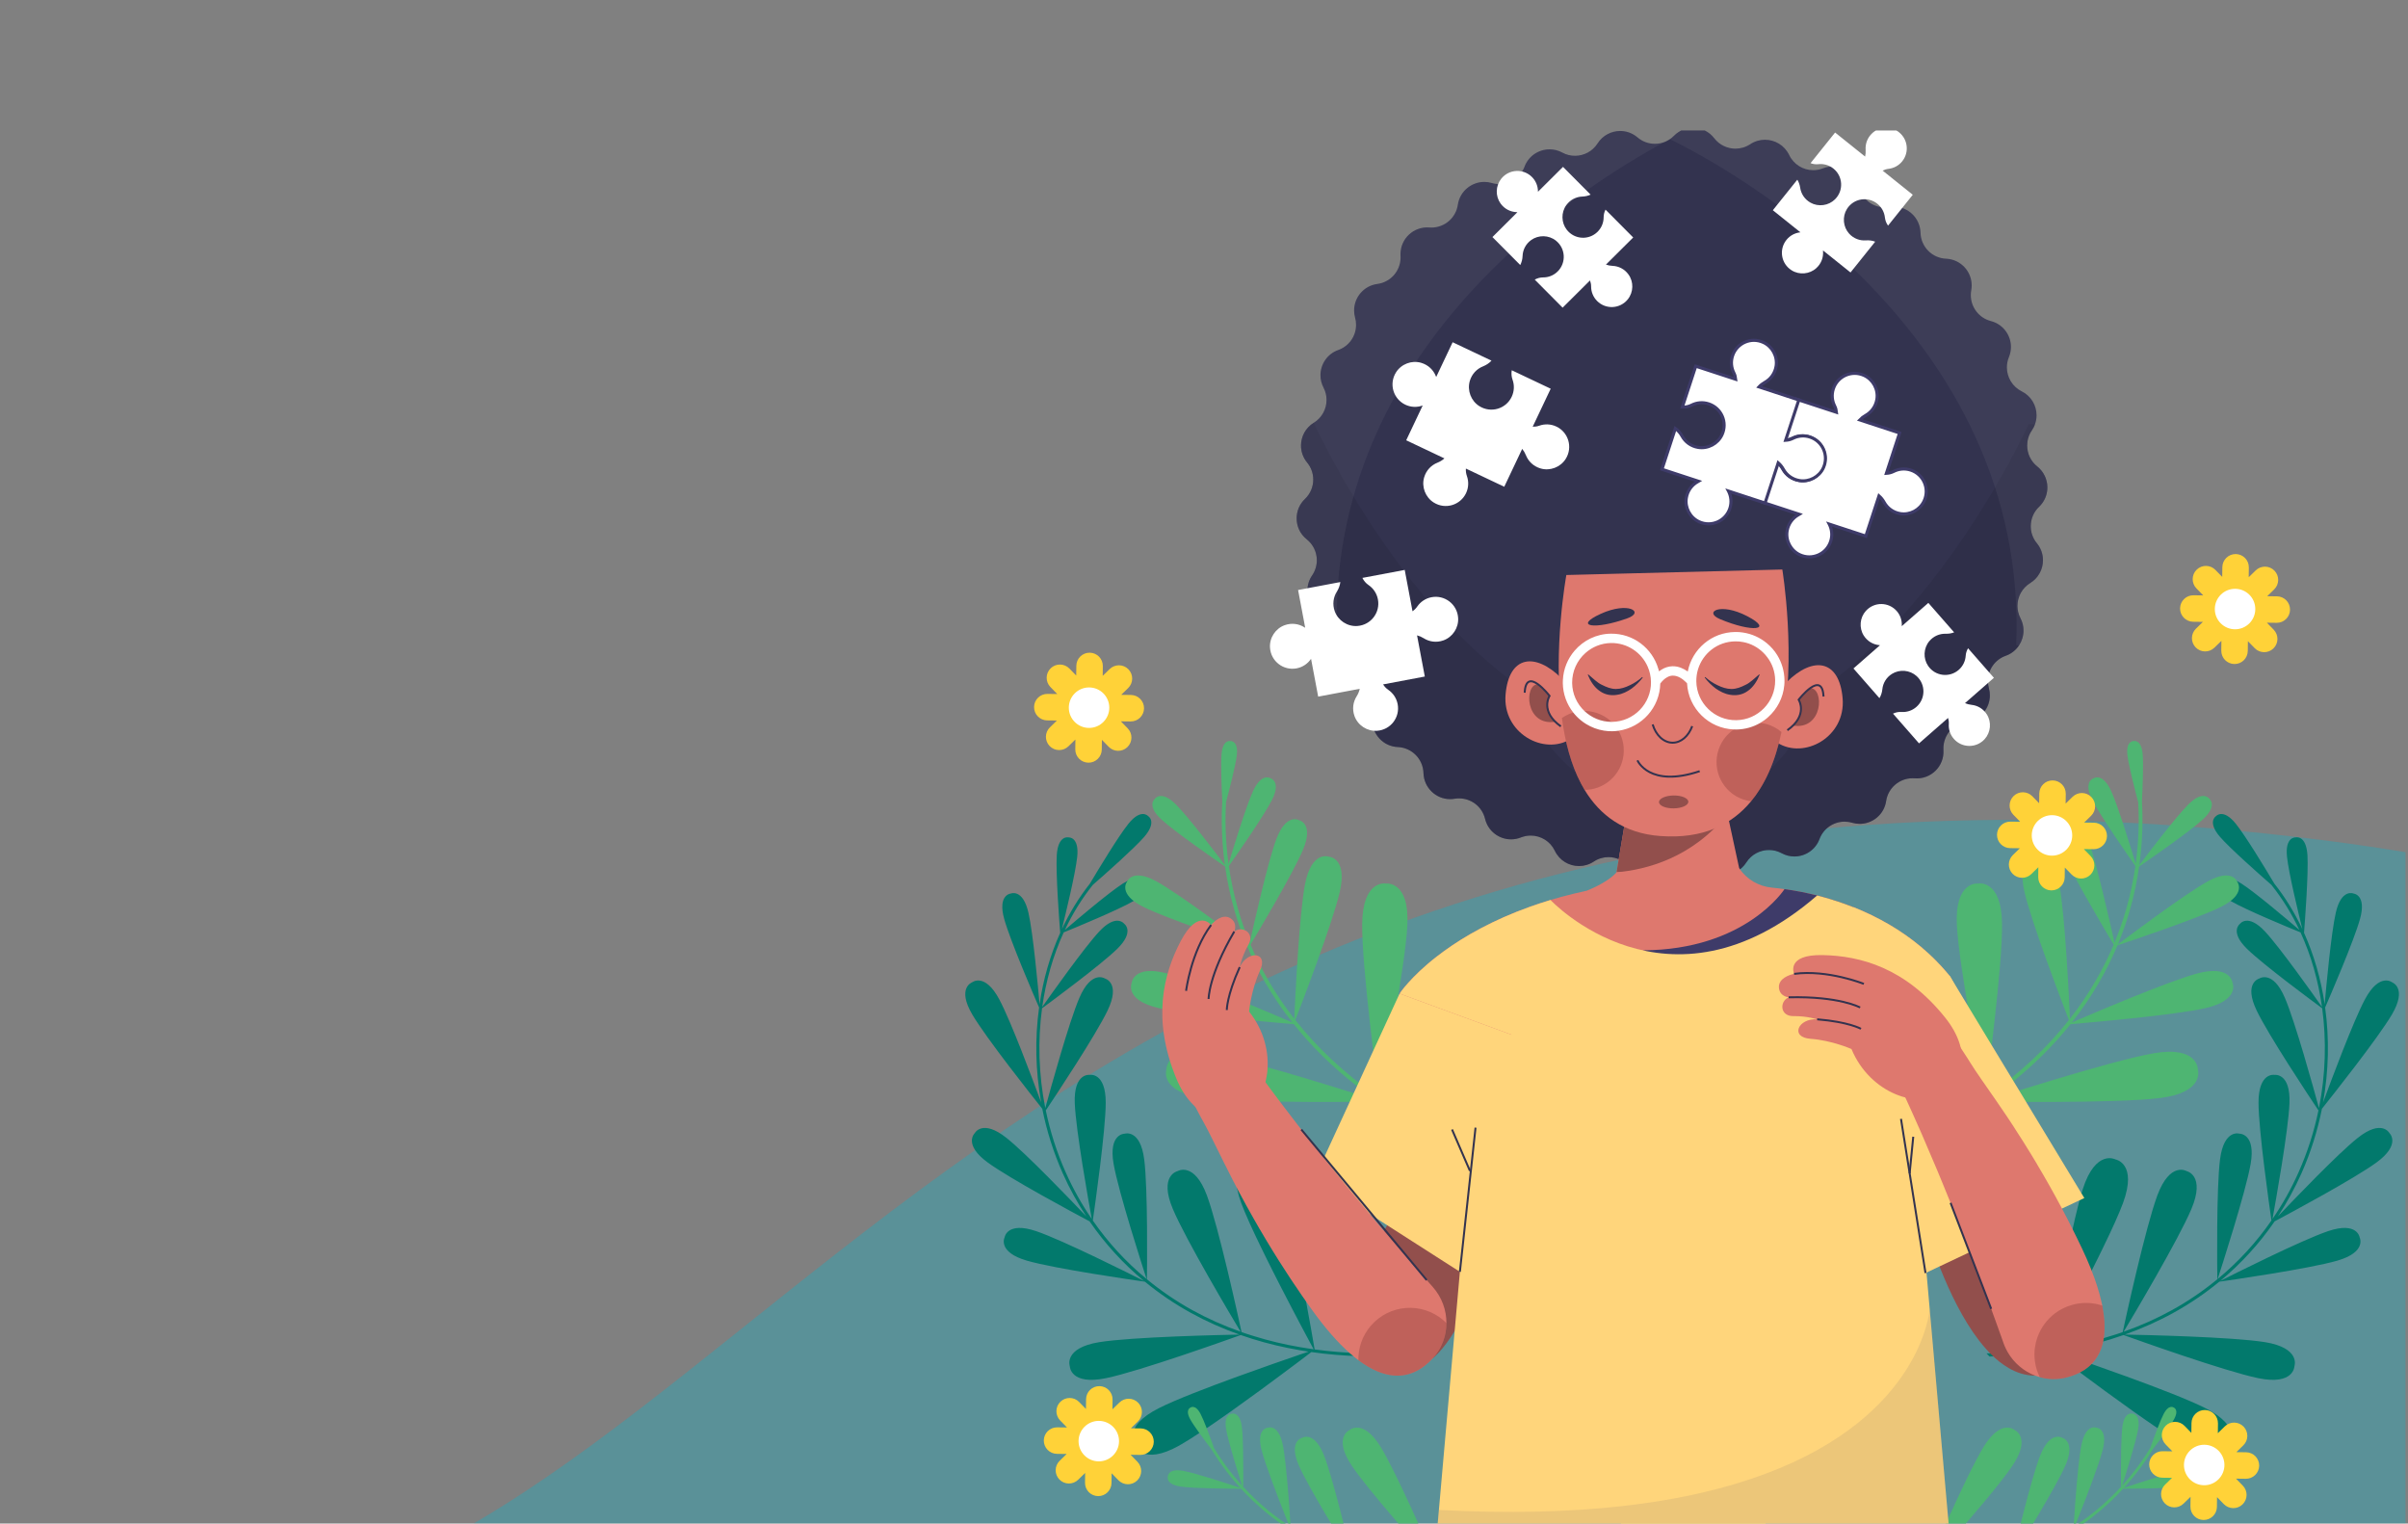 <?xml version="1.0" encoding="UTF-8" standalone="no"?>
<!-- Created with Inkscape (http://www.inkscape.org/) -->

<svg
   version="1.1"
   id="svg2"
   width="273"
   height="172.701"
   viewBox="0 0 273 172.701"
   sodipodi:docname="ilustracao-home-mobile9.svg"
   inkscape:version="1.2.2 (1:1.2.2+202212051552+b0a8486541)"
   xmlns:inkscape="http://www.inkscape.org/namespaces/inkscape"
   xmlns:sodipodi="http://sodipodi.sourceforge.net/DTD/sodipodi-0.dtd"
   xmlns="http://www.w3.org/2000/svg"
   xmlns:svg="http://www.w3.org/2000/svg">
  <rect x="0" y="0" width="273" height="172.701" fill="#808080" stroke="none"/>
  <sodipodi:namedview
     id="namedview1345"
     pagecolor="#ffffff"
     bordercolor="#000000"
     borderopacity="0.25"
     inkscape:showpageshadow="2"
     inkscape:pageopacity="0.0"
     inkscape:pagecheckerboard="0"
     inkscape:deskcolor="#d1d1d1"
     showgrid="false"
     inkscape:zoom="1.428"
     inkscape:cx="103.9916"
     inkscape:cy="115.89636"
     inkscape:window-width="1292"
     inkscape:window-height="704"
     inkscape:window-x="0"
     inkscape:window-y="0"
     inkscape:window-maximized="1"
     inkscape:current-layer="svg2" />
  <defs
     id="defs6">
    <clipPath
       clipPathUnits="userSpaceOnUse"
       id="clipPath20">
      <path
         d="M 0,500 H 750 V 0 H 0 Z"
         id="path18" />
    </clipPath>
    <clipPath
       clipPathUnits="userSpaceOnUse"
       id="clipPath28">
      <path
         d="M 60.033,235.232 H 750 V 0.004 H 60.033 Z"
         id="path26" />
    </clipPath>
    <clipPath
       clipPathUnits="userSpaceOnUse"
       id="clipPath152">
      <path
         d="M 0,500 H 750 V 0 H 0 Z"
         id="path150" />
    </clipPath>
    <clipPath
       clipPathUnits="userSpaceOnUse"
       id="clipPath204">
      <path
         d="m 445.896,336.159 h 95.551 V 220.447 h -95.551 z"
         id="path202" />
    </clipPath>
    <clipPath
       clipPathUnits="userSpaceOnUse"
       id="clipPath220">
      <path
         d="m 540.776,335.809 h 95.951 V 221.268 h -95.951 z"
         id="path218" />
    </clipPath>
    <clipPath
       clipPathUnits="userSpaceOnUse"
       id="clipPath236">
      <path
         d="m 445.896,410.317 h 93.649 V 281.822 h -93.649 z"
         id="path234" />
    </clipPath>
    <clipPath
       clipPathUnits="userSpaceOnUse"
       id="clipPath252">
      <path
         d="m 540.796,411.128 h 95.931 V 279.559 h -95.931 z"
         id="path250" />
    </clipPath>
    <clipPath
       clipPathUnits="userSpaceOnUse"
       id="clipPath308">
      <path
         d="m 552.63,259.931 h 16.513 V 239.95 H 552.63 Z"
         id="path306" />
    </clipPath>
    <clipPath
       clipPathUnits="userSpaceOnUse"
       id="clipPath324">
      <path
         d="m 513.32,262.91 h 15.74 v -20.072 h -15.74 z"
         id="path322" />
    </clipPath>
    <clipPath
       clipPathUnits="userSpaceOnUse"
       id="clipPath396">
      <path
         d="M 484.621,45.107 H 607.442 V 0.115 H 484.621 Z"
         id="path394" />
    </clipPath>
    <clipPath
       clipPathUnits="userSpaceOnUse"
       id="clipPath440">
      <path
         d="M 480.96,110.935 H 612.408 V 47.408 H 480.96 Z"
         id="path438" />
    </clipPath>
    <clipPath
       clipPathUnits="userSpaceOnUse"
       id="clipPath496">
      <path
         d="m 633.443,112.446 h 17.822 V 93.086 h -17.822 z"
         id="path494" />
    </clipPath>
    <clipPath
       clipPathUnits="userSpaceOnUse"
       id="clipPath536">
      <path
         d="m 461.587,111.204 h 22.381 V 93.965 h -22.381 z"
         id="path534" />
    </clipPath>
    <clipPath
       clipPathUnits="userSpaceOnUse"
       id="clipPath2494">
      <rect
         style="fill:#ff0000;fill-opacity:0.243;stroke-width:0.773"
         id="rect2496"
         width="580.468"
         height="442.764"
         x="168.379"
         y="-498.708"
         transform="scale(1,-1)" />
    </clipPath>
    <clipPath
       clipPathUnits="userSpaceOnUse"
       id="clipPath4412">
      <rect
         style="fill:#ff0000;fill-opacity:0.243;stroke-width:1.451"
         id="rect4414"
         width="560.401"
         height="354.512"
         x="167.426"
         y="-410.437"
         transform="scale(1,-1)" />
    </clipPath>
  </defs>
  <g
     id="g10"
     transform="matrix(0.446,0,0,-0.446,-51.866,197.847)"
     clip-path="url(#clipPath4412)">
    <g
       id="g16"
       clip-path="url(#clipPath20)">
      <g
         id="g22">
        <g
           id="g24" />
        <g
           id="g36">
          <g
             clip-path="url(#clipPath28)"
             opacity="0.3"
             id="g34">
            <g
               transform="translate(60.033,0.004)"
               id="g32">
              <path
                 d="m 0,0 h 689.967 v 222.854 c -13.405,2.813 -27.459,5.186 -42.155,7.068 C 302.929,274.108 240.523,27.639 97.333,34.176 52.535,36.218 19.41,22.813 0,0"
                 style="fill:#00b8d0;fill-opacity:1;fill-rule:nonzero;stroke:none"
                 id="path30" />
            </g>
          </g>
        </g>
      </g>
      <g
         id="g38"
         transform="translate(364.067,155.6)">
        <path
           d="m 0,0 c 0,0 -3.033,-2.854 3.333,-7.479 5.636,-4.114 22.194,-12.993 25.857,-14.935 3.895,-5.676 8.549,-10.761 13.855,-15.166 -2.923,1.482 -20.602,10.361 -27.429,12.674 -7.457,2.522 -8.028,-1.592 -8.028,-1.592 0,0 -1.892,-3.714 5.666,-5.906 7.157,-2.082 27.839,-5.045 30.012,-5.356 3.603,-2.963 7.498,-5.616 11.662,-7.908 3.914,-2.163 8.039,-3.994 12.353,-5.526 -4.304,-0.08 -27.269,-0.58 -35.597,-1.922 -9.201,-1.482 -7.519,-6.116 -7.519,-6.116 0,0 0.08,-4.925 9.2,-3.043 8.489,1.752 31.113,9.839 34.246,10.962 0.971,-0.341 1.952,-0.662 2.944,-0.972 3.914,-1.222 7.967,-2.183 12.182,-2.903 0.701,-0.121 1.411,-0.23 2.122,-0.34 -0.581,-0.201 -1.321,-0.451 -2.192,-0.742 -3.693,-1.271 -9.7,-3.353 -15.896,-5.605 -7.708,-2.803 -15.708,-5.877 -19.902,-7.988 -9.66,-4.866 -6.186,-9.41 -6.186,-9.41 0,0 1.822,-5.426 11.261,-0.151 1.412,0.791 3.174,1.892 5.157,3.203 0.6,0.391 1.22,0.802 1.861,1.232 1.942,1.311 4.034,2.773 6.167,4.274 2.433,1.732 4.915,3.524 7.287,5.256 3.944,2.893 7.578,5.605 10.151,7.538 1.311,1.001 2.342,1.781 3.003,2.282 3.974,-0.57 8.069,-0.921 12.284,-1.05 0.04,-0.011 0.08,-0.011 0.109,-0.011 2.703,-0.09 5.446,-0.09 8.249,0.011 0.11,0.259 0.21,0.52 0.32,0.78 -2.812,-0.09 -5.566,-0.1 -8.268,-0.029 h -0.01 c -0.04,0.009 -0.07,0.009 -0.11,0.009 -4.025,0.12 -7.939,0.441 -11.743,0.961 -0.32,1.882 -1.362,7.918 -2.683,14.955 -0.37,1.943 -0.761,3.955 -1.161,5.987 -0.19,0.981 -0.391,1.972 -0.58,2.953 -0.011,0.01 0,0.01 0,0.01 -1.012,4.975 -2.073,9.791 -3.043,13.474 -0.331,1.262 -0.652,2.383 -0.952,3.334 -3.303,10.301 -8.338,7.568 -8.338,7.568 0,0 -5.636,-0.951 -1.893,-11.102 1.012,-2.723 2.823,-6.717 4.956,-11.092 0.36,-0.77 0.74,-1.541 1.131,-2.322 1.211,-2.462 2.492,-4.995 3.754,-7.458 2.002,-3.914 3.964,-7.648 5.525,-10.601 1.412,-2.653 2.503,-4.685 3.033,-5.676 -1.13,0.16 -2.252,0.331 -3.363,0.531 -4.104,0.701 -8.068,1.641 -11.892,2.843 -1.032,0.31 -2.063,0.64 -3.074,1.001 -0.791,3.693 -5.826,26.688 -8.799,34.716 -3.244,8.74 -7.458,6.197 -7.458,6.197 0,0 -4.825,-1.032 -1.21,-9.621 3.262,-7.757 14.995,-27.489 17.217,-31.192 -4.285,1.512 -8.379,3.333 -12.262,5.476 -4.125,2.282 -7.979,4.915 -11.543,7.847 0.03,2.123 0.27,23.085 -0.691,30.493 -1.011,7.798 -4.965,6.506 -4.965,6.506 0,0 -4.165,0.061 -2.813,-7.688 1.271,-7.257 7.578,-26.777 8.379,-29.24 -5.226,4.314 -9.811,9.299 -13.664,14.865 0.52,3.635 3.253,22.795 3.283,29.902 0.02,7.868 -4.065,7.108 -4.065,7.108 0,0 -4.124,0.61 -3.803,-7.248 0.28,-6.877 3.504,-24.926 4.314,-29.362 -2.553,3.725 -4.785,7.7 -6.646,11.904 -2.263,5.085 -3.935,10.35 -5.036,15.676 2.363,3.534 12.673,19.08 15.686,25.347 3.414,7.087 -0.61,8.158 -0.61,8.158 0,0 -3.453,2.323 -6.547,-4.905 -2.643,-6.167 -7.327,-23.114 -8.659,-27.999 -1.692,8.509 -1.932,17.128 -0.821,25.356 2.382,1.752 14.986,11.072 19.1,15.096 4.545,4.444 1.792,6.377 1.792,6.377 0,0 -1.992,2.713 -6.337,-1.933 C 27.84,47.189 19.19,34.967 17.158,32.074 c 0.941,6.667 2.763,13.073 5.456,18.949 3.053,1.242 13.895,5.727 17.748,7.969 0.01,0.01 0.021,0.01 0.031,0.021 4.464,2.612 2.672,4.684 2.672,4.684 0,0 -0.85,2.113 -4.284,0.391 -0.35,-0.181 -0.72,-0.391 -1.132,-0.651 -3.553,-2.273 -11.742,-9.22 -14.735,-11.783 1.952,4.124 4.324,7.969 7.107,11.452 3.424,2.994 10.452,9.22 13.014,12.143 3.424,3.935 1.052,5.326 1.052,5.326 0,0 -1.803,2.092 -5.056,-1.982 -2.472,-3.084 -7.478,-11.343 -9.75,-15.156 -2.793,-3.534 -5.176,-7.418 -7.137,-11.583 0.97,3.884 3.462,14.185 3.904,18.36 0.55,5.185 -2.203,4.955 -2.203,4.955 0,0 -2.673,0.681 -2.993,-4.524 -0.281,-4.585 0.64,-16.878 0.871,-19.721 -2.542,-5.656 -4.305,-11.782 -5.245,-18.159 -0.391,4.384 -1.642,18.089 -2.833,23.274 -1.422,6.196 -4.505,4.856 -4.505,4.856 0,0 -3.354,-0.282 -1.662,-6.417 C 8.989,48.991 15.086,34.847 16.357,31.934 15.276,24.095 15.426,15.917 16.878,7.818 14.766,13.544 9.209,28.43 6.247,33.986 c -3.694,6.937 -6.938,4.334 -6.938,4.334 0,0 -3.914,-1.411 0.08,-8.188 C 2.923,24.146 14.535,9.5 17.168,6.196 c 1.111,-5.575 2.843,-11.092 5.206,-16.417 1.711,-3.843 3.724,-7.488 5.996,-10.941 C 24.256,-16.838 13.074,-5.186 8.099,-1.231 1.942,3.674 0,0 0,0"
           style="fill:#02796c;fill-opacity:1;fill-rule:nonzero;stroke:none"
           id="path40" />
      </g>
      <g
         id="g42"
         transform="translate(412.776,171.775)">
        <path
           d="m 0,0 c 0,0 -0.1,6.077 11.229,4.128 11.327,-1.949 43.125,-12.27 43.125,-12.27 0,0 -33.426,-0.55 -44.829,0.906 C -1.876,-5.781 0,0 0,0"
           style="fill:#4eb572;fill-opacity:1;fill-rule:nonzero;stroke:none"
           id="path44" />
      </g>
      <g
         id="g46"
         transform="translate(430.666,251.521)">
        <path
           d="m 0,0 c -0.33,-2.585 -1.797,-8.333 -2.728,-11.838 -0.224,-3.979 -0.209,-9.387 0.648,-15.652 1.059,3.538 4.392,14.499 6.234,18.526 2.211,4.828 4.503,3.205 4.503,3.205 0,0 2.695,-0.792 0.276,-5.521 -2.108,-4.121 -9.159,-14.221 -10.936,-16.749 0.495,-3.456 1.243,-7.158 2.353,-11.021 0.768,-2.677 1.74,-5.516 2.958,-8.461 1.029,4.664 4.579,20.464 6.736,26.265 2.544,6.839 5.848,4.845 5.848,4.845 0,0 3.772,-0.814 0.933,-7.536 -2.477,-5.866 -11.143,-20.449 -13.31,-24.066 2.525,-5.992 6.087,-12.412 11.105,-18.834 0.234,5.207 1.249,26.243 2.701,34.011 1.663,8.896 6.121,7.158 6.121,7.158 0,0 4.782,-0.199 2.734,-9.013 -1.824,-7.853 -9.604,-28.154 -11.281,-32.497 5.319,-6.739 12.254,-13.467 21.276,-19.692 -0.571,4.297 -4.387,33.437 -4.288,44.072 0.108,11.494 6.069,10.308 6.069,10.308 0,0 6.024,0.813 5.417,-10.665 -0.566,-10.706 -6.272,-39.937 -7.038,-43.827 5.523,-3.797 11.813,-7.406 19.006,-10.71 l -0.402,-0.878 c -18.949,8.702 -31.769,19.5 -40.448,30.352 -4.38,0.367 -26.353,2.263 -34.281,4.072 -8.822,2.012 -6.91,6.398 -6.91,6.398 0,0 0.386,4.77 9.113,2.376 7.609,-2.086 26.919,-10.346 31.744,-12.429 -5.284,6.688 -9.007,13.386 -11.614,19.619 -2.855,0.948 -20.289,6.779 -26.278,9.761 -6.532,3.252 -4.2,6.327 -4.2,6.327 0,0 1.208,3.664 7.591,0.132 5.73,-3.17 19.926,-13.814 22.783,-15.968 -1.244,2.999 -2.233,5.888 -3.015,8.613 -1.12,3.906 -1.877,7.652 -2.378,11.151 -2.367,1.626 -12.724,8.788 -16.182,11.958 -3.914,3.59 -1.664,5.272 -1.664,5.272 0,0 1.583,2.319 5.337,-1.437 3.208,-3.209 10.419,-12.702 12.453,-15.401 -0.897,6.487 -0.905,12.085 -0.665,16.168 -0.175,3.634 -0.399,9.447 -0.184,12.015 0.325,3.871 2.304,3.322 2.304,3.322 0,0 2.051,0.123 1.559,-3.731"
           style="fill:#4eb572;fill-opacity:1;fill-rule:nonzero;stroke:none"
           id="path48" />
      </g>
      <g
         id="g50"
         transform="translate(444.597,26.416)">
        <path
           d="m 0,0 c 0,0 -2.679,3.772 5.271,7.425 7.952,3.652 32.358,10.86 32.358,10.86 0,0 -20.749,-14.734 -28.534,-18.728 C 1.311,-4.437 0,0 0,0"
           style="fill:#4eb572;fill-opacity:1;fill-rule:nonzero;stroke:none"
           id="path52" />
      </g>
      <g
         id="g54"
         transform="translate(416.463,65.765)">
        <path
           d="m 0,0 c 3.533,-0.5 13.113,-0.541 15.306,-0.541 1.822,-1.981 3.904,-4.004 6.297,-5.976 1.661,-1.371 3.523,-2.762 5.595,-4.104 -2.722,0.12 -16.217,0.69 -21.172,0.21 -5.536,-0.53 -4.715,-3.343 -4.715,-3.343 0,0 -0.14,-2.943 5.366,-2.173 5.035,0.711 18.499,4.555 20.691,5.186 4.325,-2.783 9.54,-5.386 15.737,-7.318 -3.924,-0.77 -19.6,-3.894 -25.277,-5.856 -6.507,-2.252 -4.694,-5.416 -4.694,-5.416 0,0 0.68,-3.583 7.087,-1.041 5.756,2.272 20.372,10.542 23.274,12.193 5.567,-1.691 11.923,-2.833 19.12,-3.063 0.781,-0.03 1.563,-0.05 2.364,-0.05 h 0.459 c 1.693,0 3.424,0.05 5.207,0.16 3.052,0.17 6.246,0.511 9.569,1.03 0.581,0.081 1.161,0.181 1.742,0.282 l -0.12,0.73 c -0.471,-0.08 -0.941,-0.16 -1.411,-0.23 -3.294,-0.531 -6.447,-0.871 -9.471,-1.061 -1.941,-0.121 -3.834,-0.171 -5.666,-0.171 -0.12,0.281 -0.32,0.762 -0.6,1.392 -2.393,5.506 -10.031,22.904 -13.845,29.151 -2.953,4.825 -5.425,5.235 -6.807,4.925 -0.761,-0.17 -1.182,-0.561 -1.182,-0.561 0,0 -1.541,-0.661 -1.701,-2.773 -0.11,-1.391 0.38,-3.423 2.323,-6.307 4.114,-6.135 16.907,-20.521 20.792,-24.866 0.379,-0.42 0.68,-0.75 0.871,-0.961 -0.612,0 -1.212,0.011 -1.802,0.031 -7.589,0.18 -14.235,1.371 -20.031,3.172 -0.812,3.435 -4.646,19.412 -6.878,25.177 -0.01,0.03 -0.02,0.051 -0.031,0.081 -0.269,0.68 -0.54,1.261 -0.82,1.761 v 0.01 c -2.303,4.255 -4.775,2.714 -4.775,2.714 0,0 -0.13,-0.031 -0.33,-0.131 -0.731,-0.361 -2.332,-1.641 -0.961,-5.656 0.08,-0.22 0.16,-0.461 0.26,-0.701 v -0.01 c 0.09,-0.2 0.17,-0.41 0.27,-0.63 2.433,-5.506 10.852,-19.15 12.944,-22.514 -5.917,1.872 -10.912,4.365 -15.076,7.038 -0.15,2.322 -0.621,9.76 -1.251,15.476 -0.23,2.152 -0.481,4.064 -0.751,5.365 -1.111,5.446 -3.834,4.335 -3.834,4.335 0,0 -2.933,-0.17 -1.582,-5.566 0.231,-0.931 0.611,-2.152 1.071,-3.524 1.802,-5.375 4.925,-13.184 6.006,-15.866 -2.032,1.331 -3.863,2.692 -5.506,4.044 -2.352,1.942 -4.414,3.944 -6.215,5.906 0.019,1.452 0.049,5.565 -0.031,9.33 -0.049,2.343 -0.14,4.555 -0.31,5.896 -0.521,4.004 -2.553,3.343 -2.553,3.343 -0.01,0 -0.099,0 -0.24,-0.029 -0.5,-0.12 -1.762,-0.731 -1.211,-3.925 0.58,-3.313 3.203,-11.632 4.064,-14.314 -3.233,3.563 -5.576,6.957 -7.147,9.55 -0.501,1.411 -1.191,3.313 -1.853,5.035 -0.57,1.452 -1.111,2.773 -1.531,3.574 -1.351,2.633 -2.583,1.672 -2.583,1.672 0,0 -1.481,-0.511 -0.019,-3.084 0.46,-0.821 1.321,-2.062 2.272,-3.394 C 5.726,12.193 6.856,10.691 7.728,9.55 9.329,6.877 11.742,3.374 15.105,-0.32 12.663,0.501 4.044,3.354 0.65,3.994 -3.324,4.735 -3.313,2.593 -3.313,2.593 -3.313,2.593 -4.005,0.571 0,0"
           style="fill:#4eb572;fill-opacity:1;fill-rule:nonzero;stroke:none"
           id="path56" />
      </g>
      <g
         id="g58"
         transform="translate(723.695,155.602)">
        <path
           d="m 0,0 c 0,0 3.033,-2.853 -3.333,-7.478 -5.636,-4.114 -22.193,-12.993 -25.857,-14.935 -3.894,-5.676 -8.549,-10.761 -13.855,-15.166 2.923,1.481 20.602,10.361 27.429,12.673 7.458,2.523 8.028,-1.591 8.028,-1.591 0,0 1.893,-3.714 -5.666,-5.906 -7.157,-2.082 -27.839,-5.046 -30.012,-5.356 -3.603,-2.964 -7.497,-5.616 -11.662,-7.908 -3.914,-2.163 -8.038,-3.995 -12.352,-5.526 4.304,-0.08 27.268,-0.58 35.597,-1.922 9.2,-1.482 7.518,-6.117 7.518,-6.117 0,0 -0.08,-4.925 -9.2,-3.043 -8.489,1.752 -31.113,9.84 -34.245,10.962 -0.972,-0.34 -1.953,-0.662 -2.944,-0.971 -0.68,-0.21 -1.361,-0.41 -2.042,-0.612 -3.273,-0.93 -6.657,-1.691 -10.14,-2.292 -0.702,-0.12 -1.412,-0.23 -2.123,-0.34 0.581,-0.201 1.321,-0.451 2.192,-0.741 1.982,-0.68 4.625,-1.591 7.608,-2.642 2.583,-0.911 5.406,-1.912 8.289,-2.963 7.708,-2.804 15.707,-5.877 19.901,-7.988 9.66,-4.867 6.186,-9.41 6.186,-9.41 0,0 -1.822,-5.427 -11.261,-0.151 -1.411,0.79 -3.174,1.892 -5.156,3.203 -0.6,0.391 -1.221,0.801 -1.862,1.232 -1.941,1.311 -4.034,2.772 -6.166,4.274 -2.433,1.732 -4.915,3.524 -7.288,5.256 -1.941,1.431 -3.804,2.803 -5.496,4.064 -1.762,1.312 -3.343,2.493 -4.654,3.473 -1.312,1.001 -2.343,1.782 -3.003,2.283 -1.222,-0.18 -2.463,-0.331 -3.715,-0.461 -0.31,-0.04 -0.62,-0.07 -0.931,-0.099 -2.242,-0.221 -4.524,-0.381 -6.847,-0.461 -0.26,-0.01 -0.531,-0.02 -0.791,-0.03 -0.04,-0.01 -0.08,-0.01 -0.11,-0.01 -1.231,-0.04 -2.482,-0.071 -3.733,-0.071 -0.251,0.25 -0.501,0.522 -0.742,0.791 1.402,-0.009 2.793,0 4.175,0.041 h 0.01 c 0.04,0.009 0.07,0.009 0.11,0.009 0.23,0.011 0.46,0.011 0.681,0.031 2.492,0.08 4.945,0.25 7.348,0.501 0.26,0.019 0.52,0.04 0.78,0.07 0.981,0.109 1.962,0.229 2.934,0.36 0.21,1.24 0.73,4.284 1.451,8.229 0.36,2.042 0.781,4.324 1.231,6.726 0.37,1.943 0.761,3.954 1.161,5.987 0.191,0.981 0.391,1.972 0.581,2.953 v 0.01 c 0.42,2.041 0.841,4.054 1.261,5.966 0.551,2.502 1.092,4.845 1.622,6.888 0.05,0.21 0.111,0.42 0.16,0.62 0.151,0.57 0.29,1.102 0.441,1.611 0.17,0.622 0.34,1.202 0.511,1.723 3.302,10.301 8.338,7.567 8.338,7.567 0,0 5.636,-0.951 1.892,-11.101 -1.011,-2.723 -2.823,-6.717 -4.955,-11.092 -0.36,-0.77 -0.741,-1.542 -1.131,-2.322 -0.682,-1.382 -1.382,-2.793 -2.093,-4.194 -0.55,-1.091 -1.111,-2.183 -1.662,-3.264 -1.06,-2.082 -2.111,-4.114 -3.102,-5.996 -0.871,-1.662 -1.693,-3.224 -2.423,-4.606 -1.411,-2.652 -2.503,-4.684 -3.033,-5.676 1.13,0.161 2.252,0.331 3.363,0.532 3.534,0.599 6.958,1.381 10.281,2.351 0.54,0.16 1.081,0.322 1.611,0.492 1.032,0.309 2.063,0.64 3.074,1 0.791,3.694 5.826,26.689 8.8,34.717 3.243,8.74 7.457,6.197 7.457,6.197 0,0 4.825,-1.032 1.211,-9.621 -3.263,-7.758 -14.996,-27.489 -17.218,-31.193 4.285,1.512 8.379,3.334 12.263,5.477 4.124,2.282 7.979,4.915 11.542,7.847 -0.03,2.123 -0.27,23.085 0.691,30.493 1.011,7.798 4.966,6.506 4.966,6.506 0,0 4.164,0.061 2.812,-7.688 -1.271,-7.257 -7.578,-26.777 -8.379,-29.24 5.226,4.314 9.811,9.299 13.665,14.865 -0.521,3.634 -3.254,22.794 -3.284,29.902 -0.019,7.868 4.065,7.107 4.065,7.107 0,0 4.124,0.611 3.803,-7.247 -0.28,-6.877 -3.504,-24.926 -4.314,-29.362 2.553,3.725 4.785,7.699 6.647,11.904 2.263,5.085 3.934,10.35 5.035,15.676 -2.362,3.534 -12.673,19.079 -15.686,25.346 -3.414,7.088 0.61,8.159 0.61,8.159 0,0 3.454,2.322 6.547,-4.905 2.644,-6.167 7.328,-23.115 8.659,-28 1.693,8.509 1.933,17.129 0.822,25.357 -2.383,1.752 -14.987,11.072 -19.101,15.096 -4.545,4.444 -1.792,6.377 -1.792,6.377 0,0 1.992,2.713 6.337,-1.933 3.824,-4.084 12.474,-16.306 14.505,-19.2 -0.941,6.667 -2.763,13.073 -5.455,18.95 -3.054,1.242 -13.895,5.727 -17.749,7.969 -0.01,0.01 -0.02,0.01 -0.031,0.02 -4.463,2.613 -2.672,4.685 -2.672,4.685 0,0 0.851,2.112 4.285,0.391 0.35,-0.181 0.72,-0.391 1.131,-0.651 3.553,-2.273 11.742,-9.22 14.735,-11.783 -1.952,4.124 -4.324,7.969 -7.107,11.451 -3.424,2.995 -10.452,9.22 -13.014,12.144 -3.424,3.934 -1.051,5.325 -1.051,5.325 0,0 1.802,2.092 5.056,-1.981 2.471,-3.084 7.477,-11.343 9.75,-15.156 2.793,-3.535 5.175,-7.418 7.137,-11.583 -0.971,3.884 -3.463,14.185 -3.904,18.36 -0.551,5.185 2.202,4.955 2.202,4.955 0,0 2.673,0.681 2.993,-4.524 0.281,-4.585 -0.64,-16.878 -0.871,-19.722 2.543,-5.655 4.305,-11.782 5.246,-18.158 0.39,4.383 1.642,18.088 2.832,23.274 1.422,6.196 4.505,4.855 4.505,4.855 0,0 3.354,-0.281 1.662,-6.416 -1.511,-5.487 -7.608,-19.631 -8.878,-22.544 1.081,-7.839 0.93,-16.018 -0.521,-24.116 2.111,5.726 7.668,20.612 10.631,26.167 3.693,6.938 6.937,4.335 6.937,4.335 0,0 3.914,-1.412 -0.08,-8.189 -3.534,-5.986 -15.146,-20.631 -17.779,-23.935 -1.111,-5.576 -2.843,-11.092 -5.205,-16.418 -1.712,-3.843 -3.724,-7.487 -5.996,-10.94 4.114,4.324 15.296,15.976 20.27,19.931 C -1.941,3.675 0,0 0,0"
           style="fill:#02796c;fill-opacity:1;fill-rule:nonzero;stroke:none"
           id="path60" />
      </g>
      <g
         id="g62"
         transform="translate(674.984,171.775)">
        <path
           d="m 0,0 c 0,0 0.1,6.077 -11.228,4.128 -11.328,-1.949 -43.125,-12.27 -43.125,-12.27 0,0 33.426,-0.55 44.828,0.906 C 1.876,-5.781 0,0 0,0"
           style="fill:#4eb572;fill-opacity:1;fill-rule:nonzero;stroke:none"
           id="path64" />
      </g>
      <g
         id="g66"
         transform="translate(657.095,251.521)">
        <path
           d="m 0,0 c 0.33,-2.585 1.797,-8.333 2.728,-11.838 0.225,-3.979 0.209,-9.387 -0.647,-15.652 -1.06,3.538 -4.392,14.499 -6.235,18.526 -2.211,4.828 -4.503,3.205 -4.503,3.205 0,0 -2.695,-0.792 -0.276,-5.521 2.109,-4.121 9.159,-14.221 10.936,-16.749 -0.495,-3.456 -1.243,-7.158 -2.352,-11.021 -0.768,-2.677 -1.74,-5.516 -2.959,-8.461 -1.028,4.664 -4.578,20.464 -6.736,26.265 -2.544,6.839 -5.848,4.845 -5.848,4.845 0,0 -3.771,-0.814 -0.932,-7.536 2.477,-5.866 11.143,-20.449 13.309,-24.066 -2.525,-5.992 -6.087,-12.412 -11.105,-18.834 -0.234,5.207 -1.249,26.243 -2.701,34.011 -1.662,8.896 -6.121,7.158 -6.121,7.158 0,0 -4.782,-0.199 -2.734,-9.013 1.824,-7.853 9.604,-28.154 11.282,-32.497 -5.32,-6.739 -12.255,-13.467 -21.276,-19.692 0.571,4.297 4.387,33.437 4.287,44.072 -0.107,11.494 -6.069,10.308 -6.069,10.308 0,0 -6.024,0.813 -5.417,-10.665 0.566,-10.706 6.272,-39.937 7.038,-43.827 -5.523,-3.797 -11.813,-7.406 -19.006,-10.71 l 0.402,-0.878 c 18.949,8.702 31.769,19.5 40.448,30.352 4.38,0.367 26.353,2.263 34.281,4.072 8.823,2.012 6.911,6.398 6.911,6.398 0,0 -0.387,4.77 -9.113,2.376 -7.61,-2.086 -26.92,-10.346 -31.744,-12.429 5.283,6.688 9.006,13.386 11.613,19.619 2.855,0.948 20.289,6.779 26.278,9.761 6.532,3.252 4.201,6.327 4.201,6.327 0,0 -1.208,3.664 -7.592,0.132 -5.73,-3.17 -19.926,-13.814 -22.783,-15.968 1.244,2.999 2.233,5.888 3.015,8.613 1.121,3.906 1.877,7.652 2.378,11.151 2.368,1.626 12.724,8.788 16.182,11.958 3.914,3.59 1.665,5.272 1.665,5.272 0,0 -1.583,2.319 -5.338,-1.437 -3.207,-3.209 -10.419,-12.702 -12.453,-15.401 0.897,6.487 0.905,12.085 0.665,16.168 0.175,3.634 0.4,9.447 0.184,12.015 C 3.539,4.28 1.559,3.731 1.559,3.731 1.559,3.731 -0.492,3.854 0,0"
           style="fill:#4eb572;fill-opacity:1;fill-rule:nonzero;stroke:none"
           id="path68" />
      </g>
      <g
         id="g70"
         transform="translate(643.164,26.416)">
        <path
           d="m 0,0 c 0,0 2.68,3.772 -5.271,7.425 -7.952,3.652 -32.358,10.86 -32.358,10.86 0,0 20.749,-14.734 28.534,-18.728 C -1.311,-4.437 0,0 0,0"
           style="fill:#4eb572;fill-opacity:1;fill-rule:nonzero;stroke:none"
           id="path72" />
      </g>
      <g
         id="g74"
         transform="translate(671.301,65.769)">
        <path
           d="m 0,0 c -3.534,-0.501 -13.114,-0.541 -15.307,-0.541 -1.821,-1.981 -3.904,-4.004 -6.297,-5.977 -1.661,-1.371 -3.523,-2.762 -5.595,-4.103 2.722,0.12 16.218,0.69 21.173,0.21 5.535,-0.53 4.714,-3.343 4.714,-3.343 0,0 0.14,-2.944 -5.366,-2.173 -5.035,0.711 -18.499,4.555 -20.691,5.186 -4.324,-2.783 -9.54,-5.386 -15.736,-7.319 3.923,-0.77 19.6,-3.893 25.276,-5.855 6.507,-2.253 4.695,-5.416 4.695,-5.416 0,0 -0.68,-3.584 -7.088,-1.041 -5.756,2.272 -20.371,10.541 -23.274,12.192 -5.566,-1.691 -11.923,-2.832 -19.12,-3.062 -0.781,-0.03 -1.562,-0.051 -2.363,-0.051 h -0.491 c -0.34,0 -0.68,0 -1.02,0.01 -1.362,0.011 -2.743,0.06 -4.155,0.151 -3.053,0.17 -6.247,0.51 -9.57,1.03 -0.581,0.081 -1.161,0.181 -1.742,0.282 l 0.08,0.46 0.041,0.27 c 0.47,-0.08 0.94,-0.16 1.411,-0.23 0.09,-0.01 0.18,-0.031 0.271,-0.04 3.193,-0.511 6.256,-0.841 9.199,-1.022 1.502,-0.09 2.983,-0.139 4.425,-0.16 0.41,-0.01 0.831,-0.01 1.241,-0.01 0.11,0.25 0.28,0.66 0.511,1.192 0.03,0.06 0.059,0.13 0.09,0.2 0.96,2.202 2.762,6.316 4.825,10.861 3.073,6.797 6.737,14.545 9.019,18.289 2.953,4.825 5.426,5.236 6.807,4.925 0.761,-0.17 1.182,-0.561 1.182,-0.561 0,0 1.542,-0.66 1.702,-2.772 0.109,-1.392 -0.381,-3.424 -2.324,-6.307 -2.972,-4.434 -10.48,-13.173 -15.886,-19.32 -1.942,-2.223 -3.614,-4.095 -4.704,-5.315 -0.071,-0.08 -0.131,-0.161 -0.201,-0.231 -0.38,-0.42 -0.68,-0.75 -0.871,-0.961 0.611,0 1.211,0.01 1.802,0.031 7.588,0.18 14.234,1.371 20.031,3.172 0.811,3.434 4.645,19.412 6.877,25.177 0.01,0.03 0.02,0.05 0.031,0.08 0.27,0.681 0.54,1.262 0.82,1.762 v 0.01 c 2.303,4.255 4.775,2.713 4.775,2.713 0,0 0.13,-0.03 0.33,-0.13 0.732,-0.361 2.333,-1.642 0.961,-5.657 -0.08,-0.219 -0.16,-0.46 -0.259,-0.7 v -0.01 c -0.09,-0.2 -0.17,-0.411 -0.271,-0.63 -2.433,-5.506 -10.852,-19.151 -12.943,-22.514 5.916,1.872 10.911,4.364 15.076,7.037 0.149,2.322 0.62,9.761 1.251,15.477 0.23,2.152 0.48,4.064 0.751,5.365 1.111,5.446 3.834,4.335 3.834,4.335 0,0 2.932,-0.171 1.581,-5.566 -0.23,-0.931 -0.611,-2.153 -1.071,-3.524 -1.802,-5.376 -4.925,-13.184 -6.006,-15.866 2.032,1.331 3.864,2.692 5.506,4.044 2.352,1.942 4.415,3.944 6.216,5.906 -0.02,1.451 -0.05,5.565 0.03,9.329 0.05,2.344 0.14,4.556 0.31,5.897 0.521,4.004 2.553,3.343 2.553,3.343 0.01,0 0.1,0 0.24,-0.03 0.501,-0.12 1.762,-0.73 1.212,-3.924 -0.581,-3.313 -3.204,-11.632 -4.064,-14.314 3.233,3.563 5.575,6.957 7.147,9.55 0.5,1.411 1.191,3.313 1.852,5.035 0.57,1.451 1.111,2.772 1.532,3.573 1.35,2.633 2.582,1.672 2.582,1.672 0,0 1.481,-0.51 0.02,-3.083 C -2.894,16.187 -3.754,14.946 -4.705,13.614 -5.727,12.193 -6.857,10.691 -7.729,9.55 -9.33,6.877 -11.742,3.374 -15.106,-0.32 -12.664,0.5 -4.045,3.354 -0.651,3.994 3.323,4.735 3.313,2.593 3.313,2.593 3.313,2.593 4.004,0.57 0,0"
           style="fill:#4eb572;fill-opacity:1;fill-rule:nonzero;stroke:none"
           id="path76" />
      </g>
    </g>
    <g
       id="g146">
      <g
         id="g148"
         clip-path="url(#clipPath152)">
        <g
           id="g186"
           transform="translate(393.281,37.874)" />
        <g
           id="g190"
           transform="translate(419.537,37.874)" />
        <g
           id="g194"
           transform="translate(634.055,305.537)">
          <path
             d="m 0,0 c 1.051,-1.271 1.552,-2.803 1.552,-4.315 0,-2.272 -1.132,-4.504 -3.244,-5.806 -2.082,-1.281 -3.244,-3.514 -3.244,-5.806 0,-1.061 0.25,-2.132 0.771,-3.134 0.531,-1.011 0.771,-2.082 0.771,-3.132 0,-1.352 -0.41,-2.673 -1.151,-3.785 -0.77,-1.171 -1.922,-2.122 -3.374,-2.632 -2.772,-0.981 -4.524,-3.594 -4.524,-6.407 0,-0.601 0.08,-1.212 0.25,-1.822 0.171,-0.611 0.251,-1.231 0.251,-1.832 0,-3.304 -2.444,-6.267 -5.907,-6.727 -3.404,-0.451 -5.906,-3.344 -5.906,-6.737 0,-0.14 0,-0.28 0.01,-0.421 0.26,-4.124 -3.193,-7.517 -7.308,-7.197 -0.18,0.01 -0.36,0.02 -0.541,0.02 -3.333,0 -6.216,-2.443 -6.717,-5.796 -0.501,-3.414 -3.443,-5.796 -6.716,-5.796 -0.631,0 -1.282,0.09 -1.933,0.28 -0.641,0.191 -1.291,0.28 -1.922,0.28 -2.772,0 -5.355,-1.702 -6.366,-4.424 -1.041,-2.773 -3.645,-4.425 -6.377,-4.425 -1.091,0 -2.202,0.26 -3.233,0.821 -1.032,0.561 -2.143,0.82 -3.244,0.82 -2.252,0 -4.445,-1.121 -5.736,-3.142 -1.302,-2.063 -3.514,-3.155 -5.746,-3.155 -1.552,0 -3.113,0.532 -4.395,1.623 -1.281,1.09 -2.853,1.631 -4.415,1.631 -1.541,0 -3.062,-0.52 -4.304,-1.542 -0.17,-0.139 -0.34,-0.29 -0.5,-0.45 -0.021,-0.019 -0.031,-0.03 -0.05,-0.05 -1.342,-1.361 -3.104,-2.032 -4.846,-2.032 -2.032,0 -4.044,0.901 -5.395,2.652 -1.331,1.733 -3.344,2.664 -5.396,2.664 -1.291,0 -2.602,-0.371 -3.754,-1.142 -1.161,-0.771 -2.463,-1.131 -3.744,-1.131 -2.522,0 -4.965,1.401 -6.146,3.874 -1.152,2.433 -3.584,3.874 -6.137,3.874 -0.831,0 -1.671,-0.16 -2.492,-0.48 -0.821,-0.33 -1.672,-0.481 -2.503,-0.481 -3.024,0 -5.846,2.053 -6.597,5.206 -0.751,3.104 -3.513,5.205 -6.607,5.205 -0.37,0 -0.75,-0.03 -1.131,-0.089 -0.391,-0.071 -0.771,-0.101 -1.151,-0.101 -3.594,0 -6.667,2.884 -6.767,6.617 -0.051,1.782 -0.791,3.404 -1.952,4.585 -1.172,1.191 -2.774,1.952 -4.555,2.032 -3.694,0.15 -6.507,3.214 -6.507,6.777 0,0.401 0.03,0.821 0.11,1.242 0.08,0.42 0.11,0.83 0.11,1.251 0,3.043 -2.042,5.786 -5.096,6.567 -3.102,0.801 -5.094,3.594 -5.094,6.587 0,0.861 0.16,1.742 0.51,2.592 0.35,0.851 0.521,1.733 0.521,2.603 -0.011,0.161 -0.011,0.311 -0.021,0.471 -0.16,2.332 -1.521,4.505 -3.754,5.606 -2.412,1.201 -3.773,3.613 -3.773,6.096 0,1.322 0.39,2.663 1.201,3.844 0.801,1.172 1.191,2.513 1.191,3.844 0,2.003 -0.881,3.985 -2.573,5.326 -1.702,1.352 -2.562,3.323 -2.562,5.315 0,1.792 0.69,3.584 2.112,4.935 1.401,1.332 2.112,3.124 2.112,4.926 0,1.531 -0.51,3.063 -1.551,4.324 -1.052,1.271 -1.562,2.803 -1.562,4.315 0,2.272 1.131,4.505 3.243,5.806 2.082,1.281 3.243,3.514 3.243,5.806 0,1.061 -0.25,2.133 -0.77,3.134 -0.53,1.01 -0.771,2.082 -0.771,3.133 0,2.773 1.702,5.415 4.525,6.417 2.772,0.981 4.524,3.583 4.524,6.396 0,0.611 -0.08,1.221 -0.25,1.832 -0.17,0.611 -0.25,1.222 -0.25,1.822 0,3.314 2.443,6.277 5.907,6.737 3.403,0.451 5.906,3.344 5.906,6.737 0,0.14 0,0.281 -0.011,0.421 -0.01,0.14 -0.01,0.28 -0.01,0.42 0,3.934 3.344,7.087 7.328,6.777 0.18,-0.009 0.361,-0.02 0.54,-0.02 3.334,0 6.217,2.443 6.707,5.796 0.511,3.424 3.464,5.806 6.728,5.806 0.631,0 1.281,-0.09 1.922,-0.28 0.64,-0.19 1.302,-0.28 1.942,-0.28 2.763,0 5.346,1.702 6.357,4.414 1.031,2.773 3.643,4.425 6.377,4.425 1.09,0 2.202,-0.26 3.233,-0.821 1.021,-0.56 2.132,-0.82 3.224,-0.82 2.261,0 4.454,1.12 5.745,3.153 1.311,2.052 3.514,3.153 5.746,3.153 1.552,0 3.113,-0.53 4.405,-1.632 1.272,-1.091 2.843,-1.631 4.404,-1.631 0.881,0 1.762,0.17 2.593,0.51 0.391,0.17 0.781,0.371 1.142,0.611 0.019,0.01 0.04,0.02 0.05,0.03 0.019,0.01 0.03,0.02 0.049,0.03 h 0.01 c 0.361,0.26 0.692,0.54 1.012,0.861 1.341,1.361 3.102,2.032 4.845,2.032 2.032,0 4.044,-0.901 5.395,-2.653 1.332,-1.731 3.354,-2.652 5.397,-2.652 1.291,0 2.602,0.37 3.754,1.131 1.161,0.771 2.461,1.131 3.743,1.131 2.523,0 4.966,-1.402 6.146,-3.864 1.161,-2.433 3.584,-3.874 6.137,-3.874 0.831,0 1.672,0.16 2.492,0.48 0.821,0.321 1.662,0.471 2.493,0.471 3.033,0 5.857,-2.053 6.617,-5.206 0.741,-3.103 3.514,-5.205 6.597,-5.205 0.37,0 0.751,0.03 1.131,0.09 0.391,0.07 0.771,0.1 1.151,0.1 3.605,0 6.677,-2.883 6.778,-6.617 0.04,-1.782 0.781,-3.403 1.942,-4.585 1.171,-1.192 2.773,-1.942 4.555,-2.022 3.704,-0.16 6.507,-3.224 6.507,-6.777 0,-0.411 -0.031,-0.831 -0.111,-1.251 -0.08,-0.421 -0.11,-0.831 -0.11,-1.242 0,-3.043 2.053,-5.796 5.096,-6.577 3.103,-0.801 5.105,-3.594 5.105,-6.577 0,-0.871 -0.17,-1.752 -0.52,-2.602 -0.351,-0.841 -0.511,-1.722 -0.511,-2.593 0,-2.503 1.391,-4.905 3.764,-6.087 2.422,-1.201 3.774,-3.613 3.774,-6.096 0,-0.761 -0.13,-1.532 -0.391,-2.272 -0.19,-0.541 -0.46,-1.061 -0.8,-1.562 -0.811,-1.171 -1.192,-2.513 -1.192,-3.844 0,-2.012 0.881,-3.995 2.563,-5.326 1.702,-1.361 2.573,-3.343 2.573,-5.335 0,-1.782 -0.701,-3.574 -2.112,-4.916 C -0.841,7.928 -1.552,6.136 -1.552,4.324 -1.552,2.803 -1.041,1.261 0,0"
             style="fill:#33334f;fill-opacity:1;fill-rule:nonzero;stroke:none"
             id="path196" />
        </g>
        <g
           id="g198">
          <g
             id="g200" />
          <g
             id="g212">
            <g
               clip-path="url(#clipPath204)"
               opacity="0.3"
               id="g210">
              <g
                 transform="translate(541.447,254.833)"
                 id="g208">
                <path
                   d="m 0,0 v -0.321 l -0.091,-31.533 c -0.17,-0.14 -0.34,-0.29 -0.5,-0.45 -0.02,-0.02 -0.03,-0.03 -0.05,-0.05 -1.341,-1.361 -3.103,-2.032 -4.845,-2.032 -2.033,0 -4.044,0.9 -5.396,2.652 -1.331,1.733 -3.344,2.663 -5.395,2.663 -1.291,0 -2.603,-0.37 -3.754,-1.141 -1.161,-0.771 -2.463,-1.131 -3.744,-1.131 -2.523,0 -4.965,1.401 -6.147,3.874 -1.151,2.432 -3.584,3.874 -6.137,3.874 -0.831,0 -1.67,-0.16 -2.492,-0.481 -0.821,-0.33 -1.672,-0.48 -2.503,-0.48 -3.023,0 -5.845,2.053 -6.596,5.206 -0.751,3.103 -3.514,5.205 -6.608,5.205 -0.37,0 -0.75,-0.03 -1.131,-0.09 -0.39,-0.07 -0.77,-0.1 -1.151,-0.1 -3.594,0 -6.667,2.883 -6.767,6.617 -0.05,1.782 -0.791,3.404 -1.952,4.585 -1.172,1.191 -2.773,1.952 -4.554,2.032 -3.695,0.15 -6.507,3.213 -6.507,6.777 0,0.4 0.029,0.821 0.109,1.241 0.08,0.421 0.11,0.831 0.11,1.252 0,3.042 -2.042,5.786 -5.095,6.566 -3.103,0.802 -5.095,3.595 -5.095,6.587 0,0.862 0.16,1.742 0.511,2.593 0.349,0.851 0.52,1.732 0.52,2.603 0,2.503 -1.391,4.905 -3.774,6.077 -2.412,1.2 -3.774,3.613 -3.774,6.096 0,1.321 0.39,2.663 1.202,3.844 0.8,1.172 1.19,2.512 1.19,3.844 0,2.002 -0.881,3.984 -2.572,5.326 -1.702,1.351 -2.563,3.323 -2.563,5.315 0,1.792 0.691,3.584 2.113,4.935 1.401,1.332 2.112,3.124 2.112,4.925 0,1.532 -0.511,3.064 -1.552,4.325 -1.052,1.271 -1.561,2.803 -1.561,4.315 0,2.272 1.13,4.504 3.243,5.805 0,0 35.937,-79.944 91.196,-81.325"
                   style="fill:#26263d;fill-opacity:1;fill-rule:nonzero;stroke:none"
                   id="path206" />
              </g>
            </g>
          </g>
        </g>
        <g
           id="g214">
          <g
             id="g216" />
          <g
             id="g228">
            <g
               clip-path="url(#clipPath220)"
               opacity="0.3"
               id="g226">
              <g
                 transform="translate(634.055,305.537)"
                 id="g224">
                <path
                   d="m 0,0 c 1.051,-1.271 1.552,-2.803 1.552,-4.315 0,-2.272 -1.132,-4.504 -3.244,-5.806 -2.082,-1.281 -3.244,-3.514 -3.244,-5.806 0,-1.061 0.25,-2.132 0.771,-3.134 0.531,-1.011 0.771,-2.082 0.771,-3.132 0,-2.773 -1.702,-5.416 -4.525,-6.417 -2.772,-0.981 -4.524,-3.594 -4.524,-6.407 0,-0.601 0.08,-1.212 0.25,-1.822 0.171,-0.611 0.251,-1.231 0.251,-1.832 0,-3.304 -2.444,-6.267 -5.907,-6.727 -3.404,-0.451 -5.906,-3.344 -5.906,-6.737 0,-0.14 0,-0.28 0.01,-0.421 0.26,-4.124 -3.193,-7.517 -7.308,-7.197 -0.18,0.01 -0.36,0.02 -0.541,0.02 -3.333,0 -6.216,-2.443 -6.717,-5.796 -0.501,-3.414 -3.443,-5.796 -6.716,-5.796 -0.631,0 -1.282,0.09 -1.933,0.28 -0.641,0.191 -1.291,0.28 -1.922,0.28 -2.772,0 -5.355,-1.702 -6.366,-4.424 -1.041,-2.773 -3.645,-4.425 -6.377,-4.425 -1.091,0 -2.202,0.26 -3.233,0.821 -1.032,0.561 -2.143,0.82 -3.244,0.82 -2.252,0 -4.445,-1.121 -5.736,-3.142 -1.302,-2.063 -3.514,-3.155 -5.746,-3.155 -1.552,0 -3.113,0.532 -4.395,1.623 -1.281,1.09 -2.853,1.631 -4.415,1.631 -1.541,0 -3.062,-0.52 -4.304,-1.542 -0.17,-0.139 -0.34,-0.29 -0.5,-0.45 l -0.08,31.954 c 0.219,0.011 0.45,0.011 0.671,0.03 54.867,2.002 90.514,81.295 90.514,81.295 l 1.622,-0.029 c -0.19,-0.541 -0.46,-1.061 -0.8,-1.562 -0.811,-1.171 -1.192,-2.513 -1.192,-3.844 0,-2.012 0.881,-3.995 2.563,-5.326 1.702,-1.361 2.573,-3.343 2.573,-5.335 0,-1.782 -0.701,-3.574 -2.112,-4.916 C -0.841,7.928 -1.552,6.136 -1.552,4.324 -1.552,2.803 -1.041,1.261 0,0"
                   style="fill:#26263d;fill-opacity:1;fill-rule:nonzero;stroke:none"
                   id="path222" />
              </g>
            </g>
          </g>
        </g>
        <g
           id="g230">
          <g
             id="g232" />
          <g
             id="g244">
            <g
               clip-path="url(#clipPath236)"
               opacity="0.05"
               id="g242">
              <g
                 transform="translate(536.952,407.054)"
                 id="g240">
                <path
                   d="m 0,0 c 0.881,0 1.762,0.17 2.593,0.511 -21.803,-11.713 -86.101,-52.586 -83.378,-125.743 -0.16,2.333 -1.522,4.505 -3.754,5.607 -2.412,1.2 -3.774,3.613 -3.774,6.096 0,1.321 0.39,2.662 1.202,3.843 0.8,1.172 1.19,2.513 1.19,3.845 0,2.002 -0.881,3.984 -2.572,5.325 -1.702,1.352 -2.563,3.324 -2.563,5.316 0,1.792 0.691,3.584 2.113,4.935 1.401,1.331 2.112,3.123 2.112,4.925 0,1.532 -0.511,3.064 -1.552,4.325 -1.052,1.271 -1.561,2.803 -1.561,4.314 0,2.273 1.131,4.505 3.243,5.806 2.082,1.282 3.243,3.514 3.243,5.807 0,1.061 -0.25,2.132 -0.771,3.133 -0.53,1.011 -0.77,2.082 -0.77,3.133 0,2.773 1.701,5.416 4.524,6.417 2.773,0.981 4.525,3.584 4.525,6.396 0,0.612 -0.08,1.222 -0.25,1.832 -0.17,0.611 -0.25,1.222 -0.25,1.823 0,3.313 2.442,6.276 5.906,6.737 3.403,0.45 5.906,3.343 5.906,6.737 0,0.14 0,0.28 -0.01,0.42 -0.01,0.14 -0.01,0.281 -0.01,0.42 0,3.935 3.344,7.088 7.328,6.778 0.18,-0.01 0.36,-0.02 0.54,-0.02 3.334,0 6.217,2.442 6.707,5.796 0.511,3.423 3.464,5.806 6.728,5.806 0.63,0 1.281,-0.091 1.921,-0.28 0.641,-0.19 1.302,-0.28 1.943,-0.28 2.762,0 5.345,1.701 6.356,4.414 1.031,2.773 3.644,4.425 6.377,4.425 1.091,0 2.202,-0.261 3.234,-0.821 1.02,-0.561 2.131,-0.821 3.223,-0.821 2.262,0 4.454,1.121 5.745,3.153 1.312,2.052 3.515,3.154 5.746,3.154 1.552,0 3.114,-0.531 4.406,-1.632 C -3.133,0.541 -1.562,0 0,0"
                   style="fill:#ffffff;fill-opacity:1;fill-rule:nonzero;stroke:none"
                   id="path238" />
              </g>
            </g>
          </g>
        </g>
        <g
           id="g246">
          <g
             id="g248" />
          <g
             id="g260">
            <g
               clip-path="url(#clipPath252)"
               opacity="0.05"
               id="g258">
              <g
                 transform="translate(634.055,305.537)"
                 id="g256">
                <path
                   d="m 0,0 c 1.051,-1.271 1.552,-2.803 1.552,-4.315 0,-2.272 -1.132,-4.504 -3.244,-5.806 -2.082,-1.281 -3.244,-3.514 -3.244,-5.806 0,-1.061 0.25,-2.132 0.771,-3.134 0.531,-1.011 0.771,-2.082 0.771,-3.132 0,-1.352 -0.41,-2.673 -1.151,-3.785 l -0.711,0.061 c 3.294,79.824 -73.207,121.337 -88.003,128.615 0.361,0.26 0.692,0.54 1.012,0.861 1.341,1.361 3.102,2.032 4.845,2.032 2.032,0 4.044,-0.901 5.395,-2.653 1.332,-1.731 3.354,-2.652 5.397,-2.652 1.291,0 2.602,0.37 3.754,1.131 1.161,0.771 2.461,1.131 3.743,1.131 2.523,0 4.966,-1.402 6.146,-3.864 1.161,-2.433 3.584,-3.874 6.137,-3.874 0.831,0 1.672,0.16 2.492,0.48 0.821,0.321 1.662,0.471 2.493,0.471 3.033,0 5.857,-2.053 6.617,-5.206 0.741,-3.103 3.514,-5.205 6.597,-5.205 0.37,0 0.751,0.03 1.131,0.09 0.391,0.07 0.771,0.1 1.151,0.1 3.605,0 6.677,-2.883 6.778,-6.617 0.04,-1.782 0.781,-3.403 1.942,-4.585 1.171,-1.192 2.773,-1.942 4.555,-2.022 3.704,-0.16 6.507,-3.224 6.507,-6.777 0,-0.411 -0.031,-0.831 -0.111,-1.251 -0.08,-0.421 -0.11,-0.831 -0.11,-1.242 0,-3.043 2.053,-5.796 5.096,-6.577 3.103,-0.801 5.105,-3.594 5.105,-6.577 0,-0.871 -0.17,-1.752 -0.52,-2.602 -0.351,-0.841 -0.511,-1.722 -0.511,-2.593 0,-2.503 1.391,-4.905 3.764,-6.087 2.422,-1.201 3.774,-3.613 3.774,-6.096 0,-0.761 -0.13,-1.532 -0.391,-2.272 -0.19,-0.541 -0.46,-1.061 -0.8,-1.562 -0.811,-1.171 -1.192,-2.513 -1.192,-3.844 0,-2.012 0.881,-3.995 2.563,-5.326 1.702,-1.361 2.573,-3.343 2.573,-5.335 0,-1.782 -0.701,-3.574 -2.112,-4.916 C -0.841,7.928 -1.552,6.136 -1.552,4.324 -1.552,2.803 -1.041,1.261 0,0"
                   style="fill:#ffffff;fill-opacity:1;fill-rule:nonzero;stroke:none"
                   id="path254" />
              </g>
            </g>
          </g>
        </g>
        <g
           id="g262"
           transform="translate(525.856,213.814)">
          <path
             d="M 0,0 34.371,0.604 29.55,22.927 27.504,32.39 5.368,31.938 1.357,8.088 Z"
             style="fill:#de786e;fill-opacity:1;fill-rule:nonzero;stroke:none"
             id="path264" />
        </g>
        <g
           id="g266"
           transform="translate(527.213,221.901)">
          <path
             d="M 0,0 C 7.615,0.659 19.237,3.666 28.192,14.839 L 26.146,24.302 4.011,23.851 Z"
             style="fill:#924f4c;fill-opacity:1;fill-rule:nonzero;stroke:none"
             id="path268" />
        </g>
        <g
           id="g270"
           transform="translate(578.562,269.766)">
          <path
             d="m 0,0 c -3.117,-13.266 -11.781,-23.94 -23.034,-28.832 -0.845,-0.37 -1.718,-0.717 -2.607,-1.018 -0.342,-0.118 -0.695,-0.242 -1.029,-0.32 -3.651,-1.146 -7.532,-1.685 -11.507,-1.554 -6.757,0.246 -13.352,2.436 -19.188,6.118 -8.497,5.374 -15.375,13.836 -18.792,23.771 -1.097,3.162 -1.856,6.452 -2.208,9.845 -0.169,1.687 -0.243,3.42 -0.207,5.145 0.067,3.324 0.428,6.546 1.072,9.626 0.244,1.182 0.534,2.337 0.87,3.472 0.271,0.921 0.555,1.83 0.89,2.735 0,0 0.013,0.022 0.01,0.04 0.198,0.57 0.383,1.082 0.617,1.618 0.078,0.23 0.188,0.452 0.291,0.676 0.048,0.135 0.107,0.283 0.175,0.43 l 0.018,0.004 c 0.423,1.031 0.922,2.018 1.453,2.998 0.161,0.296 0.316,0.594 0.496,0.903 2.838,4.945 6.666,9.142 11.384,12.299 l 0.01,0.006 0.008,-0.002 c 4.879,3.266 10.711,5.434 17.402,6.167 0.01,0.007 0.019,0.005 0.019,0.005 2.365,0.262 4.842,0.345 7.414,0.235 5.767,-0.242 11.208,-1.844 16.052,-4.555 0.638,-0.351 1.269,-0.726 1.887,-1.124 C -8.212,42.162 -0.847,30.6 0.859,17.103 1.17,14.761 1.303,12.391 1.251,9.96 1.182,6.518 0.761,3.182 0,0"
             style="fill:#33334f;fill-opacity:1;fill-rule:nonzero;stroke:none"
             id="path272" />
        </g>
        <g
           id="g274"
           transform="translate(513.276,271.164)">
          <path
             d="M 0,0 C -6.779,6.784 -13.428,5.778 -14.271,-4.064 -15.112,-13.906 -4.48,-19.681 2.322,-15.349 9.125,-11.016 0,0 0,0"
             style="fill:#de786e;fill-opacity:1;fill-rule:nonzero;stroke:none"
             id="path276" />
        </g>
        <g
           id="g278"
           transform="translate(507.216,269.706)">
          <path
             d="m 0,0 c -3.593,-0.077 -3.25,-10.759 4.414,-9.541 l -1.501,2.02 -0.561,2.179 0.613,2.376 z"
             style="fill:#924f4c;fill-opacity:1;fill-rule:nonzero;stroke:none"
             id="path280" />
        </g>
        <g
           id="g282"
           transform="translate(513.057,258.983)">
          <path
             d="m 0,0 c -5.396,3.81 -2.876,7.757 -2.876,7.757 0,0 -5.987,7.777 -6.316,0.807"
             style="fill:none;stroke:#33334f;stroke-width:0.501;stroke-linecap:butt;stroke-linejoin:miter;stroke-miterlimit:10;stroke-dasharray:none;stroke-opacity:1"
             id="path284" />
        </g>
        <g
           id="g286"
           transform="translate(570.411,270.185)">
          <path
             d="M 0,0 C 6.78,6.784 13.429,5.778 14.271,-4.064 15.113,-13.906 4.481,-19.681 -2.322,-15.349 -9.124,-11.016 0,0 0,0"
             style="fill:#de786e;fill-opacity:1;fill-rule:nonzero;stroke:none"
             id="path288" />
        </g>
        <g
           id="g290"
           transform="translate(576.473,268.728)">
          <path
             d="m 0,0 c 3.593,-0.077 3.25,-10.759 -4.414,-9.541 l 1.501,2.019 0.561,2.18 -0.613,2.376 z"
             style="fill:#924f4c;fill-opacity:1;fill-rule:nonzero;stroke:none"
             id="path292" />
        </g>
        <g
           id="g294"
           transform="translate(570.632,258.005)">
          <path
             d="m 0,0 c 5.396,3.81 2.876,7.757 2.876,7.757 0,0 5.987,7.777 6.316,0.807"
             style="fill:none;stroke:#33334f;stroke-width:0.501;stroke-linecap:butt;stroke-linejoin:miter;stroke-miterlimit:10;stroke-dasharray:none;stroke-opacity:1"
             id="path296" />
        </g>
        <g
           id="g298"
           transform="translate(569.144,257.558)">
          <path
             d="m 0,0 c -0.768,-3.659 -1.836,-7.173 -3.273,-10.346 -0.657,-1.458 -1.406,-2.867 -2.24,-4.19 -0.675,-1.083 -1.412,-2.104 -2.214,-3.072 -4.914,-5.948 -12.25,-9.622 -23.049,-8.833 -9.268,0.658 -15.361,5.273 -19.275,11.722 -0.051,0.068 -0.091,0.143 -0.133,0.211 l -0.004,0.019 c -0.281,0.483 -0.553,0.954 -0.811,1.45 l 0.002,0.009 c -2.537,4.813 -4.03,10.614 -4.827,16.59 -2.342,17.431 1.134,36.341 1.134,36.341 L 0.209,41.299 C 0.209,41.299 3.942,18.747 0,0"
             style="fill:#de786e;fill-opacity:1;fill-rule:nonzero;stroke:none"
             id="path300" />
        </g>
        <g
           id="g302">
          <g
             id="g304" />
          <g
             id="g316">
            <g
               clip-path="url(#clipPath308)"
               opacity="0.3"
               id="g314">
              <g
                 transform="translate(569.144,257.558)"
                 id="g312">
                <path
                   d="m 0,0 c -0.768,-3.659 -1.836,-7.173 -3.273,-10.346 -0.657,-1.458 -1.406,-2.867 -2.24,-4.19 -0.675,-1.083 -1.412,-2.104 -2.214,-3.072 -0.324,0.036 -0.654,0.092 -0.979,0.166 -5.408,1.234 -8.787,6.609 -7.554,12.017 1.232,5.399 6.607,8.778 12.015,7.544 C -2.627,1.75 -1.188,1.003 0,0"
                   style="fill:#772c2b;fill-opacity:1;fill-rule:nonzero;stroke:none"
                   id="path310" />
              </g>
            </g>
          </g>
        </g>
        <g
           id="g318">
          <g
             id="g320" />
          <g
             id="g332">
            <g
               clip-path="url(#clipPath324)"
               opacity="0.3"
               id="g330">
              <g
                 transform="translate(528.807,250.641)"
                 id="g328">
                <path
                   d="m 0,0 c -1.056,-4.63 -5.151,-7.778 -9.714,-7.802 -0.051,0.068 -0.091,0.143 -0.133,0.211 l -0.005,0.019 c -0.28,0.483 -0.552,0.954 -0.81,1.45 l 0.002,0.009 c -2.537,4.813 -4.03,10.614 -4.827,16.59 2.227,1.547 5.076,2.191 7.933,1.54 C -2.146,10.783 1.231,5.399 0,0"
                   style="fill:#772c2b;fill-opacity:1;fill-rule:nonzero;stroke:none"
                   id="path326" />
              </g>
            </g>
          </g>
        </g>
        <g
           id="g334"
           transform="translate(553.51,286.248)">
          <path
             d="M 0,0 C 8.216,-3.457 13.773,-2.817 6.902,0.756 0.03,4.33 -4.258,1.792 0,0"
             style="fill:#33334f;fill-opacity:1;fill-rule:nonzero;stroke:none"
             id="path336" />
        </g>
        <g
           id="g338"
           transform="translate(530.025,286.477)">
          <path
             d="M 0,0 C -8.382,-3.034 -13.899,-2.112 -6.854,1.106 0.19,4.325 4.343,1.572 0,0"
             style="fill:#33334f;fill-opacity:1;fill-rule:nonzero;stroke:none"
             id="path340" />
        </g>
        <g
           id="g342"
           transform="translate(557.641,260.562)">
          <path
             d="m 0,0 c -5.516,-0.08 -10.08,4.365 -10.15,9.88 -0.01,1.052 0.139,2.073 0.43,3.044 1.232,4.074 4.975,7.057 9.449,7.107 0.711,0.02 1.413,-0.05 2.093,-0.19 1.932,-0.381 3.664,-1.321 5.026,-2.653 0.37,-0.35 0.7,-0.741 1.001,-1.141 C 9.12,14.415 9.86,12.374 9.891,10.151 9.961,4.635 5.526,0.07 0,0 m -31.553,-0.43 h -0.15 c -2.663,0.01 -5.106,1.061 -6.898,2.773 -1.891,1.792 -3.073,4.304 -3.113,7.107 -0.03,3.024 1.272,5.746 3.363,7.608 1.733,1.552 4.015,2.513 6.518,2.553 4.134,0.059 7.737,-2.413 9.31,-5.977 0.53,-1.2 0.831,-2.522 0.85,-3.913 0.08,-5.516 -4.354,-10.072 -9.88,-10.151 m 41.984,16.948 c -0.71,1.161 -1.621,2.191 -2.662,3.053 -1.733,1.431 -3.845,2.392 -6.158,2.722 -0.62,0.091 -1.26,0.141 -1.911,0.121 -5.967,-0.081 -10.872,-4.335 -12.003,-9.951 0,-0.029 -0.01,-0.069 -0.01,-0.089 -0.04,0.02 -0.07,0.039 -0.11,0.06 -0.991,0.69 -2.272,1.291 -3.754,1.271 h -0.05 c -0.971,-0.031 -1.892,-0.31 -2.743,-0.841 -0.22,-0.131 -0.44,-0.281 -0.65,-0.451 -0.051,0.2 -0.101,0.411 -0.191,0.631 v 0.01 c -1.511,5.215 -6.356,9.009 -12.052,8.929 -3.695,-0.04 -7.008,-1.721 -9.241,-4.334 -1.741,-2.032 -2.822,-4.605 -2.962,-7.418 -0.02,-0.26 -0.02,-0.531 -0.02,-0.801 0.04,-2.823 1.03,-5.426 2.652,-7.488 0.561,-0.72 1.202,-1.371 1.913,-1.952 0.43,-0.36 0.89,-0.681 1.381,-0.981 1.351,-0.831 2.883,-1.411 4.515,-1.672 h 0.01 c 0.68,-0.11 1.382,-0.16 2.092,-0.15 0.541,0.01 1.071,0.05 1.591,0.13 5.927,0.851 10.492,5.907 10.621,12.003 0.561,0.721 1.132,1.262 1.733,1.581 0.45,0.271 0.931,0.411 1.411,0.421 h 0.021 c 1.401,0.03 2.642,-0.951 3.313,-1.622 0.13,-0.119 0.25,-0.23 0.33,-0.32 0.33,-6.397 5.516,-11.502 11.902,-11.733 0.21,-0.019 0.431,-0.019 0.641,-0.019 2.213,0.03 4.285,0.64 6.066,1.681 0.731,0.431 1.422,0.932 2.042,1.502 2.263,2.032 3.775,4.885 4.065,8.079 0.04,0.43 0.06,0.86 0.05,1.301 -0.04,2.312 -0.7,4.485 -1.832,6.327"
             style="fill:#ffffff;fill-opacity:1;fill-rule:nonzero;stroke:none"
             id="path344" />
        </g>
        <g
           id="g346"
           transform="translate(538.002,239.735)">
          <path
             d="M 0,0 C 0.012,-0.903 1.691,-1.614 3.75,-1.587 5.809,-1.56 7.468,-0.804 7.456,0.1 7.444,1.004 5.765,1.714 3.706,1.687 1.647,1.659 -0.012,0.904 0,0"
             style="fill:#924f4c;fill-opacity:1;fill-rule:nonzero;stroke:none"
             id="path348" />
        </g>
        <g
           id="g350"
           transform="translate(549.62,271.392)">
          <path
             d="m 0,0 c 0.816,-1.077 1.766,-2.005 2.825,-2.794 1.08,-0.744 2.27,-1.376 3.654,-1.584 1.351,-0.238 2.975,-0.095 4.402,0.923 1.452,0.961 2.451,2.598 3.088,4.167 L 13.852,0.805 C 12.588,-0.233 11.564,-1.321 10.375,-1.853 9.245,-2.428 8.064,-2.905 6.819,-2.901 5.586,-2.9 4.396,-2.496 3.282,-1.951 2.155,-1.419 1.079,-0.72 0.121,0.144 Z"
             style="fill:#33334f;fill-opacity:1;fill-rule:nonzero;stroke:none"
             id="path352" />
        </g>
        <g
           id="g354"
           transform="translate(533.875,271.394)">
          <path
             d="m 0,0 c -0.816,-1.077 -1.765,-2.005 -2.824,-2.795 -1.08,-0.744 -2.27,-1.376 -3.654,-1.584 -1.35,-0.239 -2.974,-0.096 -4.402,0.922 -1.453,0.96 -2.452,2.597 -3.089,4.165 l 0.118,0.093 c 1.264,-1.037 2.288,-2.125 3.477,-2.656 1.13,-0.575 2.311,-1.052 3.556,-1.048 1.233,0.002 2.422,0.406 3.537,0.951 1.127,0.533 2.202,1.232 3.161,2.096 z"
             style="fill:#33334f;fill-opacity:1;fill-rule:nonzero;stroke:none"
             id="path356" />
        </g>
        <g
           id="g358"
           transform="translate(536.392,259.477)">
          <path
             d="m 0,0 c 0.817,-2.71 2.765,-4.622 5.052,-4.64 2.185,-0.017 4.088,1.701 5.002,4.207"
             style="fill:none;stroke:#33334f;stroke-width:0.501;stroke-linecap:butt;stroke-linejoin:miter;stroke-miterlimit:10;stroke-dasharray:none;stroke-opacity:1"
             id="path360" />
        </g>
        <g
           id="g362"
           transform="translate(532.523,250.35)">
          <path
             d="M 0,0 C 0,0 2.983,-7.069 15.826,-2.749"
             style="fill:none;stroke:#33334f;stroke-width:0.501;stroke-linecap:butt;stroke-linejoin:miter;stroke-miterlimit:10;stroke-dasharray:none;stroke-opacity:1"
             id="path364" />
        </g>
        <g
           id="g366"
           transform="translate(480.521,98.398)">
          <path
             d="M 0,0 C 0,0 10.851,8.47 12.553,31.298 L -7.743,41.06 -16.46,24.79 Z"
             style="fill:#924f4c;fill-opacity:1;fill-rule:nonzero;stroke:none"
             id="path368" />
        </g>
        <g
           id="g370"
           transform="translate(634.832,94.027)">
          <path
             d="M 0,0 C -0.08,-0.01 -0.16,-0.01 -0.24,-0.021 -0.4,-0.03 -0.551,-0.04 -0.701,-0.05 c -0.16,-0.011 -0.33,-0.011 -0.49,-0.011 h -0.111 -0.019 c -2.332,0.031 -4.535,0.722 -6.608,1.922 -1.661,0.962 -3.233,2.233 -4.724,3.754 -0.06,0.061 -0.12,0.121 -0.18,0.191 -0.251,0.25 -0.501,0.521 -0.741,0.791 -0.671,0.741 -1.331,1.521 -1.962,2.352 -4.074,5.306 -7.359,12.154 -9.78,18.23 -0.071,0.17 -0.141,0.35 -0.211,0.52 -0.039,0.09 -0.07,0.17 -0.11,0.26 -2.192,5.646 -3.634,10.521 -4.255,12.744 -0.03,0.1 -0.12,0.29 -0.27,0.55 -0.36,0.651 -1.051,1.732 -1.802,2.903 -1.531,2.373 -3.353,5.075 -3.353,5.075 l 2.453,0.582 1.901,0.46 5.126,1.211 4.094,0.981 h 18.37 l 0.2,-3.113 0.35,-5.496 0.341,-5.276 0.259,-3.974 0.331,-5.145 0.05,-0.781 0.071,-1.08 0.099,-1.653 0.951,-14.746 0.1,-1.481 0.15,-2.472 0.05,-0.771 z"
             style="fill:#924f4c;fill-opacity:1;fill-rule:nonzero;stroke:none"
             id="path372" />
        </g>
        <g
           id="g374"
           transform="translate(607.441,0.115)">
          <path
             d="m 0,0 h -55.284 c -0.224,1.257 -0.831,2.387 -1.704,3.26 -1.109,1.119 -2.654,1.801 -4.358,1.801 -3.026,0 -5.54,-2.184 -6.051,-5.061 h -55.423 l 0.383,6.648 1.29,22.321 V 29 l 0.01,0.171 0.938,16.247 0.181,3.133 H -2.813 l 0.182,-3.133 0.022,-0.426 0.916,-15.821 z"
             style="fill:#3e3b69;fill-opacity:1;fill-rule:nonzero;stroke:none"
             id="path376" />
        </g>
        <g
           id="g378"
           transform="translate(552.315,23.273)">
          <path
             d="m 0,0 c 0,-1.772 -0.721,-3.385 -1.882,-4.556 -1.172,-1.161 -2.783,-1.881 -4.565,-1.881 -3.544,0 -6.447,2.882 -6.447,6.437 V 25.286 H 0 Z M -13.104,25.496 V 0 c 0,-3.675 2.993,-6.658 6.657,-6.658 3.683,0 6.667,2.983 6.667,6.658 v 25.496 z"
             style="fill:#ffffff;fill-opacity:1;fill-rule:nonzero;stroke:none"
             id="path380" />
        </g>
        <g
           id="g382"
           transform="translate(486.297,29.079)">
          <path
             d="m 0,0 v 0.211 c 8.506,0 14.32,6.529 17.281,19.406 L 17.488,19.57 C 14.501,6.584 8.617,0 0,0"
             style="fill:#ffffff;fill-opacity:1;fill-rule:nonzero;stroke:none"
             id="path384" />
        </g>
        <g
           id="g386"
           transform="translate(605.75,29.079)">
          <path
             d="m 0,0 c -8.617,0 -14.501,6.584 -17.487,19.57 l 0.206,0.047 C -14.319,6.74 -8.505,0.211 0,0.211 Z"
             style="fill:#ffffff;fill-opacity:1;fill-rule:nonzero;stroke:none"
             id="path388" />
        </g>
        <g
           id="g390">
          <g
             id="g392" />
          <g
             id="g404">
            <g
               clip-path="url(#clipPath396)"
               opacity="0.2"
               id="g402">
              <g
                 transform="translate(607.441,0.115)"
                 id="g400">
                <path
                   d="m 0,0 h -55.284 c -0.224,1.257 -0.831,2.387 -1.704,3.26 -1.109,1.119 -2.654,1.801 -4.358,1.801 -3.026,0 -5.54,-2.184 -6.051,-5.061 h -55.423 l 0.383,6.648 C -31.568,2.205 -8.96,17.1 -5.124,29.352 c 0.031,0.064 0.053,0.138 0.063,0.203 2.313,7.691 -2.727,14.286 -2.727,14.286 l 5.179,1.151 0.916,-15.821 z"
                   style="fill:#33334f;fill-opacity:1;fill-rule:nonzero;stroke:none"
                   id="path398" />
              </g>
            </g>
          </g>
        </g>
        <g
           id="g406"
           transform="translate(472.062,191.067)">
          <path
             d="M 0,0 -21.658,-47.021 22.759,-75.466 34.548,-2.138 Z"
             style="fill:#ffd57b;fill-opacity:1;fill-rule:nonzero;stroke:none"
             id="path408" />
        </g>
        <g
           id="g410"
           transform="translate(614.123,191.577)">
          <path
             d="m 0,0 -13.023,-3.595 -1.331,-0.37 -0.711,-0.18 v -0.009 l -3.604,-0.992 h -0.011 l -4.934,-1.361 -0.2,-0.06 h -0.01 l -0.171,-0.05 -1.821,-0.501 -4.215,-1.171 h -0.01 l -51.355,-14.155 -16.447,5.836 -9.59,3.383 -2.692,0.992 -31.935,11.722 c 0,0 2.734,4.214 9.521,9.481 h 0.01 c 4.665,3.623 11.252,7.737 20.181,11.301 1.112,0.441 2.262,0.871 3.444,1.301 1.662,0.591 3.393,1.161 5.206,1.712 1.882,0.57 3.834,1.102 5.876,1.592 1.081,0.27 2.181,0.52 3.313,0.761 0,0 5.245,1.971 7.598,4.684 l 31.182,1.022 c 0,0 0.011,-0.01 0.011,-0.031 1.902,-2.802 4.965,-4.584 8.328,-4.895 0.921,-0.09 1.983,-0.199 3.174,-0.37 1.321,-0.18 2.782,-0.42 4.374,-0.731 1.241,-0.251 2.553,-0.54 3.925,-0.88 2.252,-0.571 4.665,-1.292 7.157,-2.193 0.681,-0.24 1.371,-0.501 2.073,-0.78 2.282,-0.901 4.615,-1.973 6.947,-3.224 2.803,-1.492 5.595,-3.254 8.299,-5.326 1.3,-0.991 2.572,-2.052 3.813,-3.203 0.401,-0.36 0.801,-0.74 1.191,-1.121 0.311,-0.311 0.622,-0.611 0.932,-0.931 0.05,-0.04 0.1,-0.1 0.14,-0.161 0.35,-0.34 0.671,-0.68 0.991,-1.03 0.311,-0.341 0.62,-0.671 0.901,-1.012 0.17,-0.19 0.34,-0.38 0.5,-0.58 0.281,-0.311 0.551,-0.641 0.822,-0.981 z"
             style="fill:#de786e;fill-opacity:1;fill-rule:nonzero;stroke:none"
             id="path412" />
        </g>
        <g
           id="g414"
           transform="translate(587.436,213.04)">
          <path
             d="m 0,0 -2.703,-6.127 -40.893,-9.14 -9.961,4.295 c 26.158,0.09 36.029,15.556 36.029,15.556 1.321,-0.18 2.782,-0.42 4.374,-0.73 1.241,-0.251 2.552,-0.541 3.925,-0.881 C -6.978,2.402 -4.564,1.681 -2.072,0.78 -1.392,0.54 -0.701,0.279 0,0"
             style="fill:#3e3b69;fill-opacity:1;fill-rule:nonzero;stroke:none"
             id="path416" />
        </g>
        <g
           id="g418"
           transform="translate(614.123,191.577)">
          <path
             d="m 0,0 -13.023,-3.595 -1.331,-0.37 -0.711,-0.18 v -0.009 l -3.604,-0.992 h -0.011 l -4.934,-1.361 -0.2,-0.06 h -0.01 l -0.171,-0.05 -1.821,-0.501 -4.215,-1.171 h -0.01 l -51.355,-14.155 -16.447,5.836 -9.59,3.383 -2.692,0.992 -31.935,11.722 c 0,0 2.734,4.214 9.521,9.481 h 0.01 c 4.665,3.623 11.252,7.737 20.181,11.301 1.112,0.441 2.262,0.871 3.444,1.301 1.662,0.591 3.393,1.161 5.206,1.712 0,0 29.741,-31.793 67.781,1.152 2.252,-0.571 4.665,-1.292 7.157,-2.193 2.933,-1.051 5.977,-2.372 9.02,-4.004 2.803,-1.492 5.595,-3.254 8.299,-5.326 1.3,-0.991 2.572,-2.052 3.813,-3.203 0.401,-0.36 0.801,-0.74 1.191,-1.121 0.311,-0.311 0.622,-0.611 0.932,-0.931 0.05,-0.04 0.1,-0.1 0.14,-0.161 0.35,-0.34 0.671,-0.68 0.991,-1.03 0.311,-0.341 0.62,-0.671 0.901,-1.012 0.17,-0.19 0.34,-0.38 0.5,-0.58 0.281,-0.311 0.551,-0.641 0.822,-0.981 z"
             style="fill:#ffd57b;fill-opacity:1;fill-rule:nonzero;stroke:none"
             id="path420" />
        </g>
        <g
           id="g422"
           transform="translate(646.124,139.114)">
          <path
             d="m 0,0 -1.521,-0.72 -4.165,-1.963 -8.088,-3.824 -15.307,-7.226 -0.109,-0.051 -7.629,-3.604 -3.303,-1.562 -0.25,-0.11 v -0.009 l -3.214,-1.512 -11.231,32.944 -4.516,13.225 1.752,9.129 0.411,2.112 1.522,7.908 0.25,1.282 1.041,5.425 10.67,2.593 9.531,2.322 4.725,-7.788 5.796,-9.579 4.715,-7.778 0.511,-0.842 1.331,-2.182 1.672,-2.763 14.485,-23.915 z"
             style="fill:#ffd57b;fill-opacity:1;fill-rule:nonzero;stroke:none"
             id="path424" />
        </g>
        <g
           id="g426"
           transform="translate(565.092,177.712)">
          <path
             d="m 0,0 v -130.307 h -84.129 l 1.092,12.423 10.2,115.762 36.028,1.051 18.41,0.531 z"
             style="fill:#ffd57b;fill-opacity:1;fill-rule:nonzero;stroke:none"
             id="path428" />
        </g>
        <g
           id="g430"
           transform="translate(612.408,47.408)">
          <path
             d="m 0,0 h -84.128 v 130.308 l 18.409,-0.541 13.754,-0.401 4.646,-0.13 22.283,-0.651 1.582,-0.05 3.983,-0.109 8.179,-0.241 0.471,-5.305 0.52,-5.937 0.321,-3.654 0.47,-5.336 0.09,-1.02 0.881,-10.04 0.801,-9.021 1.332,-15.116 0.81,-9.219 v -0.01 l 4.625,-52.465 0.5,-5.747 z"
             style="fill:#ffd57b;fill-opacity:1;fill-rule:nonzero;stroke:none"
             id="path432" />
        </g>
        <g
           id="g434">
          <g
             id="g436" />
          <g
             id="g448">
            <g
               clip-path="url(#clipPath440)"
               opacity="0.1"
               id="g446">
              <g
                 transform="translate(612.408,47.408)"
                 id="g444">
                <path
                   d="m 0,0 h -131.448 l 1.091,12.423 c 17.838,-0.942 33.125,-0.501 46.229,0.941 14.925,1.652 27.019,4.584 36.809,8.259 39.521,14.775 41.673,41.293 41.723,41.904 l 4.625,-52.465 0.5,-5.747 z"
                   style="fill:#3e3b69;fill-opacity:1;fill-rule:nonzero;stroke:none"
                   id="path442" />
              </g>
            </g>
          </g>
        </g>
        <g
           id="g450"
           transform="translate(508.144,185.212)">
          <path
             d="m 0,0 -16.773,-10.104 4.084,-27.078 59.153,-9.7 44.912,16.091 -9.386,30.546 z"
             style="fill:#ffd57b;fill-opacity:1;fill-rule:nonzero;stroke:none"
             id="path452" />
        </g>
        <g
           id="g454"
           transform="translate(487.391,120.359)">
          <path
             d="M 0,0 3.979,36.641"
             style="fill:none;stroke:#33334f;stroke-width:0.501;stroke-linecap:butt;stroke-linejoin:miter;stroke-miterlimit:10;stroke-dasharray:none;stroke-opacity:1"
             id="path456" />
        </g>
        <g
           id="g458"
           transform="translate(485.394,156.527)">
          <path
             d="M 0,0 4.55,-10.51"
             style="fill:none;stroke:#33334f;stroke-width:0.501;stroke-linecap:butt;stroke-linejoin:miter;stroke-miterlimit:10;stroke-dasharray:none;stroke-opacity:1"
             id="path460" />
        </g>
        <g
           id="g462"
           transform="translate(599.519,159.227)">
          <path
             d="M 0,0 6.23,-39.179"
             style="fill:none;stroke:#33334f;stroke-width:0.501;stroke-linecap:butt;stroke-linejoin:miter;stroke-miterlimit:10;stroke-dasharray:none;stroke-opacity:1"
             id="path464" />
        </g>
        <g
           id="g466"
           transform="translate(602.635,154.691)">
          <path
             d="M 0,0 -0.915,-9.301"
             style="fill:none;stroke:#33334f;stroke-width:0.501;stroke-linecap:butt;stroke-linejoin:miter;stroke-miterlimit:10;stroke-dasharray:none;stroke-opacity:1"
             id="path468" />
        </g>
        <g
           id="g470"
           transform="translate(586.934,176.981)">
          <path
             d="m 0,0 c 0,0 -5.008,2.213 -10.386,2.597 -5.377,0.383 -3.16,5.287 1.662,4.954 0,0 -2.509,0.851 -6.037,0.817 -3.526,-0.034 -3.517,3.807 -1.21,4.775 0,0 -2.342,0.189 -2.476,2.512 -0.134,2.324 2.812,3.27 3.861,3.448 0,0 -2.208,4.973 7.306,4.772 9.513,-0.2 20.929,-3.18 31.088,-15.881 6.988,-8.738 4.257,-16.124 0.407,-18.835 C 17.22,-15.764 4.662,-11.267 0,0"
             style="fill:#de786e;fill-opacity:1;fill-rule:nonzero;stroke:none"
             id="path472" />
        </g>
        <g
           id="g474"
           transform="translate(578.21,184.532)">
          <path
             d="M 0,0 C 8.038,-0.648 11.132,-2.408 11.132,-2.408"
             style="fill:none;stroke:#33334f;stroke-width:0.501;stroke-linecap:butt;stroke-linejoin:miter;stroke-miterlimit:10;stroke-dasharray:none;stroke-opacity:1"
             id="path476" />
        </g>
        <g
           id="g478"
           transform="translate(589.127,187.534)">
          <path
             d="M 0,0 C 0,0 -5.214,2.918 -18.164,2.59"
             style="fill:none;stroke:#33334f;stroke-width:0.501;stroke-linecap:butt;stroke-linejoin:miter;stroke-miterlimit:10;stroke-dasharray:none;stroke-opacity:1"
             id="path480" />
        </g>
        <g
           id="g482"
           transform="translate(572.348,196.084)">
          <path
             d="M 0,0 C 8.543,1.15 17.733,-2.546 17.733,-2.546"
             style="fill:none;stroke:#33334f;stroke-width:0.501;stroke-linecap:butt;stroke-linejoin:miter;stroke-miterlimit:10;stroke-dasharray:none;stroke-opacity:1"
             id="path484" />
        </g>
        <g
           id="g486"
           transform="translate(651.189,104.548)">
          <path
             d="m 0,0 c -0.021,-0.29 -0.05,-0.57 -0.09,-0.841 -0.181,-1.331 -0.511,-2.502 -0.962,-3.533 -0.41,-0.941 -0.91,-1.762 -1.501,-2.482 -0.551,-0.702 -1.191,-1.302 -1.882,-1.823 -0.31,-0.24 -0.63,-0.461 -0.971,-0.66 -1.341,-0.821 -2.832,-1.391 -4.365,-1.752 -2.262,-0.551 -4.535,-0.471 -6.636,0.13 -0.391,0.109 -0.771,0.231 -1.142,0.38 -2.892,1.102 -5.395,3.193 -7.007,5.977 -0.14,0.25 -0.27,0.5 -0.4,0.76 -0.251,0.491 -0.461,0.991 -0.651,1.522 -0.15,0.451 -0.31,0.901 -0.47,1.351 -0.101,0.29 -0.211,0.571 -0.311,0.851 -0.461,1.292 -0.911,2.543 -1.361,3.784 l -0.571,1.562 c -0.14,0.4 -0.281,0.781 -0.42,1.162 -0.311,0.85 -0.621,1.681 -0.921,2.522 l -0.011,0.01 c -0.2,0.56 -0.41,1.111 -0.61,1.672 -1.331,3.594 -2.622,7.007 -3.864,10.241 -1.261,3.272 -2.473,6.356 -3.624,9.27 -0.44,1.1 -0.871,2.181 -1.301,3.233 -0.671,1.651 -1.322,3.243 -1.943,4.774 -0.4,0.971 -0.8,1.932 -1.18,2.854 -0.131,0.3 -0.251,0.6 -0.371,0.89 -1.381,3.293 -2.643,6.237 -3.764,8.82 -0.13,0.301 -0.26,0.6 -0.391,0.89 -0.75,1.693 -1.421,3.224 -2.042,4.585 -0.68,1.532 -1.291,2.864 -1.801,3.965 l -0.01,0.01 v 0.01 c -1.322,2.813 -2.023,4.255 -2.023,4.255 l 2.993,1.351 0.992,0.45 7.918,3.584 2.272,2.763 1.132,1.371 c 0,0 0.26,-0.36 0.801,-1.171 v -0.009 c 0,-0.011 0.009,-0.011 0.019,-0.021 0.401,-0.591 0.942,-1.411 1.632,-2.503 0.25,-0.399 0.521,-0.82 0.811,-1.291 0.731,-1.191 1.721,-2.642 2.913,-4.375 0.35,-0.5 0.721,-1.02 1.101,-1.571 0.25,-0.37 0.511,-0.741 0.781,-1.131 0.19,-0.261 0.371,-0.531 0.561,-0.812 0.069,-0.089 0.13,-0.179 0.19,-0.269 0.16,-0.231 0.32,-0.461 0.491,-0.701 0.12,-0.17 0.24,-0.34 0.36,-0.521 0.91,-1.332 1.892,-2.743 2.913,-4.274 0.521,-0.791 1.051,-1.602 1.602,-2.423 0.149,-0.26 0.32,-0.5 0.47,-0.751 1.242,-1.892 2.533,-3.943 3.884,-6.147 0.54,-0.89 1.101,-1.811 1.672,-2.762 l -0.01,-0.01 c 1.982,-3.313 4.035,-6.928 6.136,-10.882 0.07,-0.13 0.141,-0.269 0.211,-0.4 0.26,-0.49 0.521,-0.982 0.771,-1.471 0.24,-0.461 0.49,-0.921 0.73,-1.392 0,0 0.01,-0.03 0.03,-0.07 0.34,-0.65 0.671,-1.311 1.011,-1.992 0.791,-1.562 1.582,-3.174 2.362,-4.825 0.04,-0.071 0.091,-0.16 0.12,-0.24 0.872,-1.852 1.643,-3.584 2.303,-5.236 1.291,-3.233 2.193,-6.106 2.753,-8.659 0.061,-0.26 0.11,-0.52 0.17,-0.77 C -0.461,7.028 -0.431,6.828 -0.4,6.638 0.06,4.095 0.17,1.902 0,0"
             style="fill:#de786e;fill-opacity:1;fill-rule:nonzero;stroke:none"
             id="path488" />
        </g>
        <g
           id="g490">
          <g
             id="g492" />
          <g
             id="g504">
            <g
               clip-path="url(#clipPath496)"
               opacity="0.3"
               id="g502">
              <g
                 transform="translate(651.189,104.548)"
                 id="g500">
                <path
                   d="m 0,0 c -0.021,-0.29 -0.05,-0.57 -0.09,-0.841 -0.181,-1.331 -0.511,-2.502 -0.962,-3.533 -0.41,-0.941 -0.91,-1.762 -1.501,-2.482 -0.551,-0.702 -1.191,-1.302 -1.882,-1.823 -0.31,-0.24 -0.63,-0.461 -0.971,-0.66 -1.341,-0.821 -2.832,-1.391 -4.365,-1.752 -2.262,-0.551 -4.535,-0.471 -6.636,0.13 -0.071,0.14 -0.131,0.28 -0.191,0.42 -0.381,0.842 -0.671,1.732 -0.871,2.673 -0.26,1.251 -0.33,2.503 -0.24,3.724 0.021,0.27 0.05,0.531 0.101,0.801 0.12,0.87 0.33,1.722 0.629,2.542 0.872,2.433 2.444,4.566 4.536,6.117 1.241,0.931 2.682,1.642 4.255,2.082 0.29,0.09 0.58,0.161 0.88,0.22 2.353,0.49 4.685,0.32 6.807,-0.389 C -0.461,7.028 -0.431,6.828 -0.4,6.638 0.06,4.095 0.17,1.902 0,0"
                   style="fill:#772c2b;fill-opacity:1;fill-rule:nonzero;stroke:none"
                   id="path498" />
              </g>
            </g>
          </g>
        </g>
        <g
           id="g506"
           transform="translate(612.122,137.884)">
          <path
             d="M 0,0 10.325,-26.944"
             style="fill:none;stroke:#33334f;stroke-width:0.501;stroke-linecap:butt;stroke-linejoin:miter;stroke-miterlimit:10;stroke-dasharray:none;stroke-opacity:1"
             id="path508" />
        </g>
        <g
           id="g510"
           transform="translate(433.809,186.505)">
          <path
             d="m 0,0 c 0,0 0.488,5.454 2.756,10.346 2.266,4.89 -3.097,5.324 -5.14,0.944 0,0 0.47,2.608 2.207,5.678 1.738,3.069 -1.628,4.921 -3.592,3.37 0,0 0.969,2.141 -1,3.384 -1.968,1.241 -4.221,-0.879 -4.884,-1.71 0,0 -3.284,4.339 -7.714,-4.082 -4.43,-8.422 -7.349,-19.854 -1.154,-34.891 4.263,-10.346 12.047,-11.531 16.284,-9.474 C 5.457,-22.698 7.602,-9.532 0,0"
             style="fill:#de786e;fill-opacity:1;fill-rule:nonzero;stroke:none"
             id="path512" />
        </g>
        <g
           id="g514"
           transform="translate(431.425,197.795)">
          <path
             d="M 0,0 C -3.324,-7.348 -3.282,-10.907 -3.282,-10.907"
             style="fill:none;stroke:#33334f;stroke-width:0.501;stroke-linecap:butt;stroke-linejoin:miter;stroke-miterlimit:10;stroke-dasharray:none;stroke-opacity:1"
             id="path516" />
        </g>
        <g
           id="g518"
           transform="translate(430.04,206.843)">
          <path
             d="M 0,0 C -6.557,-11.172 -6.527,-17.147 -6.527,-17.147"
             style="fill:none;stroke:#33334f;stroke-width:0.501;stroke-linecap:butt;stroke-linejoin:miter;stroke-miterlimit:10;stroke-dasharray:none;stroke-opacity:1"
             id="path520" />
        </g>
        <g
           id="g522"
           transform="translate(424.155,208.517)">
          <path
             d="M 0,0 C -5.143,-6.919 -6.358,-16.75 -6.358,-16.75"
             style="fill:none;stroke:#33334f;stroke-width:0.501;stroke-linecap:butt;stroke-linejoin:miter;stroke-miterlimit:10;stroke-dasharray:none;stroke-opacity:1"
             id="path524" />
        </g>
        <g
           id="g526"
           transform="translate(435.21,172.409)">
          <path
             d="m 0,0 c 0,0 0.908,-1.32 2.74,-3.827 l 0.007,-0.006 0.001,-0.013 c 2.425,-3.298 6.446,-8.679 12.106,-15.838 0.814,-1.017 1.657,-2.086 2.528,-3.178 1.69,-2.103 3.495,-4.342 5.435,-6.708 3.959,-4.815 8.426,-10.175 13.448,-16.001 0.388,-0.445 0.77,-0.896 1.166,-1.346 l 0.007,-0.007 c 0.583,-0.673 1.166,-1.347 1.757,-2.025 0.267,-0.316 0.534,-0.618 0.807,-0.94 l 0.006,0.007 c 0.361,-0.42 0.721,-0.84 1.095,-1.259 0.87,-0.994 1.747,-1.993 2.646,-3.024 0.201,-0.222 0.396,-0.451 0.604,-0.679 0.316,-0.357 0.626,-0.71 0.949,-1.073 2.306,-2.609 3.474,-5.902 3.457,-9.166 -0.003,-3.217 -1.145,-6.406 -3.448,-8.928 -1.326,-1.454 -2.895,-2.71 -4.697,-3.509 -1.617,-0.712 -3.413,-1.065 -5.4,-0.872 -2.59,0.246 -5.532,1.408 -8.835,3.882 -0.369,0.269 -0.739,0.564 -1.118,0.877 -0.35,0.277 -0.701,0.579 -1.061,0.901 -2.965,2.599 -6.196,6.237 -9.716,11.15 -0.05,0.068 -0.103,0.149 -0.154,0.218 -1.528,2.135 -2.967,4.218 -4.323,6.253 -0.036,0.044 -0.044,0.062 -0.044,0.062 -0.296,0.439 -0.585,0.871 -0.874,1.303 -0.394,0.596 -0.774,1.192 -1.152,1.775 -2.453,3.749 -4.62,7.303 -6.56,10.637 l -0.014,-10e-4 c -0.557,0.958 -1.089,1.892 -1.603,2.8 -1.281,2.239 -2.447,4.368 -3.504,6.367 -0.145,0.259 -0.276,0.519 -0.42,0.777 -0.454,0.881 -0.913,1.741 -1.344,2.577 -0.846,1.633 -1.613,3.174 -2.333,4.613 -2.214,4.438 -3.847,7.888 -5.114,10.14 -0.273,0.48 -0.517,0.921 -0.738,1.332 -0.625,1.151 -1.093,2.03 -1.411,2.67 l -0.006,0.006 c -0.447,0.862 -0.635,1.269 -0.635,1.269 l 1.745,0.321 3.522,0.652 6.964,5.192 z"
             style="fill:#de786e;fill-opacity:1;fill-rule:nonzero;stroke:none"
             id="path528" />
        </g>
        <g
           id="g530">
          <g
             id="g532" />
          <g
             id="g544">
            <g
               clip-path="url(#clipPath536)"
               opacity="0.3"
               id="g542">
              <g
                 transform="translate(483.218,108.033)"
                 id="g540">
                <path
                   d="m 0,0 c 0.261,-0.224 0.515,-0.455 0.751,-0.707 -0.003,-3.217 -1.145,-6.406 -3.448,-8.928 -1.325,-1.454 -2.895,-2.71 -4.697,-3.509 -1.617,-0.712 -3.413,-1.065 -5.4,-0.872 -2.59,0.246 -5.532,1.408 -8.835,3.882 -0.049,3.102 0.981,6.217 3.158,8.748 C -13.752,4.099 -5.484,4.719 0,0"
                   style="fill:#772c2b;fill-opacity:1;fill-rule:nonzero;stroke:none"
                   id="path538" />
              </g>
            </g>
          </g>
        </g>
        <g
           id="g546"
           transform="translate(447.081,156.527)">
          <path
             d="M 0,0 31.878,-38.283"
             style="fill:none;stroke:#33334f;stroke-width:0.501;stroke-linecap:butt;stroke-linejoin:miter;stroke-miterlimit:10;stroke-dasharray:none;stroke-opacity:1"
             id="path548" />
        </g>
        <g
           id="g550"
           transform="translate(512.252,374.617)">
          <path
             d="m 0,0 c -1.029,-1.023 -2.368,-1.53 -3.711,-1.521 -0.745,0.002 -1.471,-0.2 -2.12,-0.561 l 7.086,-7.127 6.958,6.918 c 0.181,-0.481 0.285,-0.99 0.283,-1.512 -0.005,-1.341 0.5,-2.681 1.52,-3.707 2.186,-2.199 5.84,-2.052 7.83,0.451 1.436,1.806 1.502,4.423 0.146,6.29 -1.012,1.395 -2.517,2.122 -4.047,2.183 -0.579,0.023 -1.146,0.132 -1.679,0.324 l 6.93,6.891 -7.035,7.077 c -0.307,-0.592 -0.478,-1.25 -0.48,-1.924 0.002,-1.343 -0.513,-2.679 -1.537,-3.698 -2.202,-2.188 -5.852,-2.019 -7.826,0.499 -1.424,1.811 -1.477,4.425 -0.114,6.29 1.02,1.391 2.528,2.106 4.065,2.158 0.735,0.029 1.456,0.184 2.1,0.489 l -7.015,7.056 -6.366,-6.328 c 0,0.013 -0.002,0.026 -0.002,0.04 0.005,1.34 -0.501,2.681 -1.52,3.707 -2.187,2.199 -5.84,2.052 -7.83,-0.451 -1.436,-1.806 -1.502,-4.423 -0.147,-6.291 1.012,-1.395 2.519,-2.121 4.048,-2.182 0.076,-0.003 0.151,-0.012 0.227,-0.018 l -6.352,-6.315 7.071,-7.112 c 0.365,0.698 0.561,1.494 0.594,2.301 0.056,1.531 0.784,3.04 2.177,4.047 1.872,1.353 4.491,1.289 6.294,-0.146 C 2.049,5.835 2.197,2.184 0,0"
             style="fill:#ffffff;fill-opacity:1;fill-rule:nonzero;stroke:none"
             id="path552" />
        </g>
        <g
           id="g554"
           transform="translate(603.437,263.935)">
          <path
             d="m 0,0 c -1.092,-0.956 -2.461,-1.377 -3.801,-1.282 -0.743,0.049 -1.48,-0.107 -2.151,-0.426 l 6.62,-7.562 7.383,6.463 C 8.2,-3.299 8.272,-3.813 8.237,-4.334 8.147,-5.671 8.566,-7.042 9.52,-8.13 c 2.042,-2.333 5.698,-2.418 7.842,-0.047 1.548,1.712 1.78,4.32 0.545,6.269 -0.921,1.456 -2.379,2.277 -3.9,2.434 -0.577,0.06 -1.136,0.206 -1.656,0.431 l 7.354,6.438 -6.573,7.508 C 12.787,14.332 12.575,13.686 12.531,13.014 12.447,11.673 11.849,10.373 10.763,9.421 8.426,7.376 4.794,7.776 2.984,10.414 c -1.306,1.899 -1.194,4.51 0.285,6.285 1.106,1.323 2.657,1.942 4.194,1.896 0.735,-0.018 1.464,0.092 2.126,0.355 l -6.554,7.487 -6.753,-5.913 c 0,0.014 -10e-4,0.028 0,0.041 0.09,1.337 -0.329,2.707 -1.282,3.796 -2.042,2.333 -5.698,2.418 -7.843,0.046 -1.548,-1.711 -1.779,-4.319 -0.545,-6.269 0.922,-1.456 2.379,-2.276 3.901,-2.434 0.076,-0.008 0.15,-0.021 0.225,-0.032 l -6.739,-5.9 6.605,-7.546 c 0.409,0.674 0.656,1.456 0.739,2.258 0.153,1.525 0.976,2.985 2.429,3.902 1.955,1.231 4.564,1.001 6.273,-0.545 C 2.414,5.693 2.33,2.04 0,0"
             style="fill:#ffffff;fill-opacity:1;fill-rule:nonzero;stroke:none"
             id="path556" />
        </g>
        <g
           id="g558"
           transform="translate(593.505,391.818)">
          <path
             d="M 0,0 C 1.133,-0.907 1.786,-2.181 1.929,-3.517 2.011,-4.257 2.293,-4.955 2.725,-5.56 L 9.009,2.283 1.352,8.418 c 0.458,0.234 0.952,0.395 1.47,0.452 1.332,0.146 2.609,0.799 3.513,1.928 1.938,2.42 1.381,6.034 -1.33,7.729 -1.956,1.224 -4.564,0.994 -6.267,-0.562 -1.272,-1.163 -1.824,-2.741 -1.713,-4.268 0.042,-0.577 -0.003,-1.154 -0.133,-1.705 l -7.627,6.111 -6.24,-7.787 c 0.622,-0.239 1.295,-0.335 1.965,-0.261 1.335,0.153 2.72,-0.208 3.847,-1.111 2.423,-1.942 2.666,-5.588 0.387,-7.832 -1.64,-1.619 -4.232,-1.966 -6.238,-0.821 -1.497,0.856 -2.378,2.274 -2.602,3.795 -0.111,0.728 -0.347,1.426 -0.722,2.032 l -6.222,-7.764 7.005,-5.613 c -0.013,-0.002 -0.026,-0.006 -0.04,-0.007 -1.332,-0.146 -2.608,-0.799 -3.511,-1.928 -1.94,-2.42 -1.382,-6.034 1.329,-7.729 1.956,-1.224 4.563,-0.994 6.267,0.563 1.272,1.162 1.823,2.74 1.712,4.267 -0.006,0.075 -0.005,0.151 -0.008,0.227 l 6.991,-5.6 6.271,7.826 c -0.735,0.284 -1.548,0.39 -2.353,0.331 -1.529,-0.117 -3.11,0.438 -4.267,1.707 -1.555,1.709 -1.786,4.318 -0.564,6.271 C -6.029,1.379 -2.418,1.937 0,0"
             style="fill:#ffffff;fill-opacity:1;fill-rule:nonzero;stroke:none"
             id="path560" />
        </g>
        <g
           id="g562"
           transform="translate(573.441,312.762)">
          <path
             d="m 0,0 c 0.073,0.04 0.142,0.086 0.212,0.129 l -9.276,3.038 3.401,10.387 c 0.697,-0.501 1.278,-1.179 1.705,-1.95 C -3.153,10.141 -1.705,9.029 0.144,8.73 2.629,8.33 5.147,9.674 6.201,11.955 7.66,15.12 6.016,18.747 2.808,19.798 1.305,20.29 -0.247,20.127 -1.551,19.461 -2.275,19.094 -3.08,18.936 -3.89,18.969 L -0.48,29.378 9.682,26.05 c -0.06,0.557 -0.207,1.103 -0.465,1.611 -0.661,1.302 -0.825,2.856 -0.335,4.354 1.052,3.211 4.681,4.857 7.845,3.395 2.282,-1.056 3.627,-3.572 3.223,-6.054 -0.303,-1.853 -1.414,-3.298 -2.873,-4.106 -0.552,-0.306 -1.051,-0.69 -1.476,-1.139 L 25.724,20.796 22.365,10.541 c 0.637,0.038 1.264,0.194 1.841,0.487 1.303,0.661 2.856,0.826 4.354,0.335 3.211,-1.051 4.857,-4.681 3.395,-7.844 C 30.899,1.236 28.384,-0.109 25.901,0.296 24.048,0.598 22.604,1.709 21.796,3.168 21.451,3.791 21.01,4.349 20.486,4.806 L 17.14,-5.415 7.843,-2.37 C 7.85,-2.384 7.854,-2.397 7.86,-2.411 8.521,-3.713 8.686,-5.267 8.195,-6.764 7.144,-9.976 3.514,-11.622 0.352,-10.16 -1.932,-9.104 -3.277,-6.588 -2.872,-4.106 -2.569,-2.252 -1.459,-0.808 0,0"
             style="fill:#ffffff;fill-opacity:1;fill-rule:nonzero;stroke:none"
             id="path564" />
        </g>
        <g
           id="g566"
           transform="translate(573.441,312.762)">
          <path
             d="m 0,0 c 0.073,0.04 0.142,0.086 0.212,0.129 l -9.276,3.038 3.401,10.387 c 0.697,-0.501 1.278,-1.179 1.705,-1.95 C -3.153,10.141 -1.705,9.029 0.144,8.73 2.629,8.33 5.147,9.674 6.201,11.955 7.66,15.12 6.016,18.747 2.808,19.798 1.305,20.29 -0.247,20.127 -1.551,19.461 -2.275,19.094 -3.08,18.936 -3.89,18.969 L -0.48,29.378 9.682,26.05 c -0.06,0.557 -0.207,1.103 -0.465,1.611 -0.661,1.302 -0.825,2.856 -0.335,4.354 1.052,3.211 4.681,4.857 7.845,3.395 2.282,-1.056 3.627,-3.572 3.223,-6.054 -0.303,-1.853 -1.414,-3.298 -2.873,-4.106 -0.552,-0.306 -1.051,-0.69 -1.476,-1.139 L 25.724,20.796 22.365,10.541 c 0.637,0.038 1.264,0.194 1.841,0.487 1.303,0.661 2.856,0.826 4.354,0.335 3.211,-1.051 4.857,-4.681 3.395,-7.844 C 30.899,1.236 28.384,-0.109 25.901,0.296 24.048,0.598 22.604,1.709 21.796,3.168 21.451,3.791 21.01,4.349 20.486,4.806 L 17.14,-5.415 7.843,-2.37 C 7.85,-2.384 7.854,-2.397 7.86,-2.411 8.521,-3.713 8.686,-5.267 8.195,-6.764 7.144,-9.976 3.514,-11.622 0.352,-10.16 -1.932,-9.104 -3.277,-6.588 -2.872,-4.106 -2.569,-2.252 -1.459,-0.808 0,0 Z"
             style="fill:none;stroke:#3e3b69;stroke-width:0.787;stroke-linecap:butt;stroke-linejoin:miter;stroke-miterlimit:10;stroke-dasharray:none;stroke-opacity:1"
             id="path568" />
        </g>
        <g
           id="g570"
           transform="translate(547.824,321.16)">
          <path
             d="m 0,0 c 0.073,0.04 0.142,0.086 0.213,0.129 l -9.277,3.038 3.402,10.387 c 0.696,-0.501 1.277,-1.179 1.705,-1.95 C -3.153,10.141 -1.704,9.029 0.144,8.73 2.63,8.33 5.148,9.674 6.201,11.954 7.66,15.12 6.017,18.747 2.808,19.798 1.305,20.29 -0.247,20.127 -1.55,19.461 -2.274,19.094 -3.08,18.936 -3.889,18.968 l 3.41,10.41 10.162,-3.328 c -0.06,0.557 -0.208,1.103 -0.466,1.611 -0.66,1.302 -0.825,2.856 -0.334,4.353 1.052,3.212 4.68,4.858 7.844,3.396 2.283,-1.056 3.627,-3.572 3.223,-6.054 -0.303,-1.853 -1.413,-3.298 -2.872,-4.106 -0.553,-0.306 -1.052,-0.69 -1.476,-1.139 L 25.724,20.796 22.365,10.541 c 0.637,0.038 1.265,0.194 1.842,0.487 1.302,0.661 2.855,0.826 4.354,0.335 3.211,-1.051 4.857,-4.681 3.394,-7.844 C 30.9,1.236 28.384,-0.109 25.902,0.296 24.049,0.598 22.604,1.709 21.796,3.168 21.451,3.791 21.011,4.349 20.487,4.806 L 17.14,-5.415 7.843,-2.371 C 7.85,-2.384 7.854,-2.397 7.861,-2.411 8.521,-3.713 8.687,-5.267 8.196,-6.765 7.144,-9.976 3.515,-11.622 0.352,-10.16 -1.931,-9.104 -3.276,-6.588 -2.872,-4.106 -2.569,-2.253 -1.459,-0.808 0,0"
             style="fill:#ffffff;fill-opacity:1;fill-rule:nonzero;stroke:none"
             id="path572" />
        </g>
        <g
           id="g574"
           transform="translate(547.824,321.16)">
          <path
             d="m 0,0 c 0.073,0.04 0.142,0.086 0.213,0.129 l -9.277,3.038 3.402,10.387 c 0.696,-0.501 1.277,-1.179 1.705,-1.95 C -3.153,10.141 -1.704,9.029 0.144,8.73 2.63,8.33 5.148,9.674 6.201,11.954 7.66,15.12 6.017,18.747 2.808,19.798 1.305,20.29 -0.247,20.127 -1.55,19.461 -2.274,19.094 -3.08,18.936 -3.889,18.968 l 3.41,10.41 10.162,-3.328 c -0.06,0.557 -0.208,1.103 -0.466,1.611 -0.66,1.302 -0.825,2.856 -0.334,4.353 1.052,3.212 4.68,4.858 7.844,3.396 2.283,-1.056 3.627,-3.572 3.223,-6.054 -0.303,-1.853 -1.413,-3.298 -2.872,-4.106 -0.553,-0.306 -1.052,-0.69 -1.476,-1.139 L 25.724,20.796 22.365,10.541 c 0.637,0.038 1.265,0.194 1.842,0.487 1.302,0.661 2.855,0.826 4.354,0.335 3.211,-1.051 4.857,-4.681 3.394,-7.844 C 30.9,1.236 28.384,-0.109 25.902,0.296 24.049,0.598 22.604,1.709 21.796,3.168 21.451,3.791 21.011,4.349 20.487,4.806 L 17.14,-5.415 7.843,-2.371 C 7.85,-2.384 7.854,-2.397 7.861,-2.411 8.521,-3.713 8.687,-5.267 8.196,-6.765 7.144,-9.976 3.515,-11.622 0.352,-10.16 -1.931,-9.104 -3.276,-6.588 -2.872,-4.106 -2.569,-2.253 -1.459,-0.808 0,0 Z"
             style="fill:none;stroke:#3e3b69;stroke-width:0.787;stroke-linecap:butt;stroke-linejoin:miter;stroke-miterlimit:10;stroke-dasharray:none;stroke-opacity:1"
             id="path576" />
        </g>
        <g
           id="g578"
           transform="translate(447.856,284.174)">
          <path
             d="M 0,0 C 0.07,-0.044 0.144,-0.083 0.215,-0.124 L -1.593,9.469 9.148,11.493 C 9.045,10.641 8.73,9.805 8.262,9.06 7.366,7.65 7.09,5.844 7.719,4.081 8.565,1.71 10.957,0.15 13.463,0.326 c 3.476,0.247 5.862,3.435 5.237,6.753 -0.293,1.554 -1.182,2.836 -2.394,3.657 -0.671,0.458 -1.198,1.087 -1.559,1.812 l 10.765,2.028 1.979,-10.508 c 0.46,0.321 0.867,0.714 1.188,1.184 0.823,1.206 2.105,2.099 3.653,2.391 3.322,0.626 6.513,-1.762 6.755,-5.238 0.176,-2.509 -1.381,-4.9 -3.751,-5.741 -1.77,-0.628 -3.571,-0.351 -4.982,0.538 -0.534,0.337 -1.112,0.589 -1.709,0.745 l 1.973,-10.467 -10.605,-1.999 c 0.341,-0.54 0.78,-1.014 1.314,-1.378 1.207,-0.823 2.1,-2.105 2.392,-3.654 0.626,-3.321 -1.762,-6.512 -5.238,-6.754 -2.508,-0.175 -4.9,1.381 -5.741,3.751 -0.629,1.769 -0.351,3.571 0.538,4.982 0.379,0.602 0.657,1.257 0.804,1.936 L 3.514,-17.628 1.702,-8.015 C 1.693,-8.027 1.684,-8.038 1.675,-8.05 0.853,-9.256 -0.43,-10.149 -1.979,-10.441 -5.3,-11.067 -8.49,-8.68 -8.733,-5.204 c -0.175,2.509 1.38,4.901 3.751,5.742 C -3.212,1.166 -1.411,0.889 0,0"
             style="fill:#ffffff;fill-opacity:1;fill-rule:nonzero;stroke:none"
             id="path580" />
        </g>
        <g
           id="g582"
           transform="translate(481.269,348.024)">
          <path
             d="m 0,0 c 0.031,-0.077 0.068,-0.151 0.102,-0.227 l 4.179,8.822 9.878,-4.68 C 13.574,3.286 12.827,2.795 12.011,2.468 10.457,1.854 9.172,0.557 8.643,-1.239 c -0.709,-2.416 0.308,-5.083 2.438,-6.415 2.956,-1.845 6.762,-0.67 8.207,2.381 0.678,1.429 0.711,2.989 0.214,4.366 -0.273,0.765 -0.329,1.583 -0.194,2.382 l 9.898,-4.69 -4.579,-9.664 c 0.56,-0.011 1.121,0.067 1.657,0.259 1.374,0.492 2.937,0.46 4.361,-0.215 3.054,-1.447 4.23,-5.254 2.382,-8.208 -1.334,-2.133 -3.999,-3.151 -6.41,-2.438 -1.801,0.533 -3.095,1.817 -3.713,3.366 -0.234,0.587 -0.553,1.129 -0.944,1.608 l -4.561,-9.626 -9.753,4.621 c -0.042,-0.637 0.036,-1.279 0.253,-1.888 0.492,-1.375 0.46,-2.937 -0.214,-4.361 -1.448,-3.054 -5.255,-4.231 -8.209,-2.383 -2.132,1.334 -3.151,3.999 -2.437,6.411 0.532,1.8 1.816,3.094 3.365,3.712 0.661,0.264 1.27,0.631 1.789,1.093 l -9.718,4.605 4.188,8.841 c -0.014,-0.005 -0.028,-0.008 -0.043,-0.013 -1.374,-0.492 -2.936,-0.46 -4.36,0.215 -3.055,1.447 -4.231,5.255 -2.383,8.209 1.334,2.132 3.999,3.15 6.41,2.437 C -1.911,2.833 -0.618,1.549 0,0"
             style="fill:#ffffff;fill-opacity:1;fill-rule:nonzero;stroke:none"
             id="path584" />
        </g>
        <g
           id="g586"
           transform="translate(623.926,231.452)">
          <path
             d="M 0,0 C 0.024,1.859 1.551,3.348 3.41,3.324 L 5.89,3.293 4.159,5.068 C 2.86,6.4 2.888,8.532 4.22,9.831 c 1.331,1.298 3.463,1.271 4.761,-0.06 l 1.731,-1.777 0.032,2.481 c 0.024,1.859 1.55,3.347 3.409,3.324 h 10e-4 c 1.86,-0.024 3.348,-1.551 3.325,-3.409 l -0.033,-2.481 1.777,1.732 c 1.331,1.297 3.463,1.271 4.761,-0.061 1.298,-1.332 1.272,-3.464 -0.06,-4.762 l -1.776,-1.731 2.48,-0.031 c 1.859,-0.024 3.349,-1.55 3.324,-3.41 -0.023,-1.86 -1.55,-3.348 -3.409,-3.325 l -2.48,0.032 1.731,-1.776 c 1.299,-1.332 1.271,-3.464 -0.061,-4.762 -1.331,-1.298 -3.462,-1.271 -4.761,0.06 l -1.732,1.776 -0.031,-2.48 c -0.023,-1.859 -1.55,-3.348 -3.41,-3.324 -1.86,0.023 -3.348,1.55 -3.324,3.41 l 0.031,2.479 -1.776,-1.731 c -1.331,-1.298 -3.463,-1.271 -4.761,0.06 -1.298,1.332 -1.272,3.464 0.06,4.762 l 1.776,1.732 -2.48,0.031 C 1.465,-3.387 -0.023,-1.859 0,0"
             style="fill:#ffd238;fill-opacity:1;fill-rule:nonzero;stroke:none"
             id="path588" />
        </g>
        <g
           id="g590"
           transform="translate(632.758,231.275)">
          <path
             d="m 0,0 c 0,-2.842 2.304,-5.145 5.145,-5.145 2.84,0 5.143,2.303 5.143,5.145 0,2.841 -2.303,5.144 -5.143,5.144 C 2.304,5.144 0,2.841 0,0"
             style="fill:#ffffff;fill-opacity:1;fill-rule:nonzero;stroke:none"
             id="path592" />
        </g>
        <g
           id="g594"
           transform="translate(379.15,263.915)">
          <path
             d="M 0,0 C 0.023,1.86 1.55,3.348 3.41,3.325 L 5.89,3.293 4.158,5.069 C 2.86,6.4 2.887,8.533 4.219,9.831 5.551,11.129 7.683,11.102 8.98,9.771 l 1.732,-1.776 0.031,2.48 c 0.024,1.859 1.55,3.347 3.41,3.324 1.86,-0.024 3.348,-1.55 3.325,-3.41 L 17.446,7.91 19.222,9.641 c 1.332,1.298 3.464,1.271 4.761,-0.061 1.299,-1.331 1.272,-3.463 -0.059,-4.762 l -1.777,-1.731 2.48,-0.031 c 1.86,-0.024 3.349,-1.551 3.325,-3.41 -0.023,-1.86 -1.551,-3.348 -3.41,-3.325 l -2.48,0.032 1.732,-1.776 c 1.298,-1.331 1.27,-3.464 -0.061,-4.762 -1.332,-1.298 -3.463,-1.271 -4.761,0.06 l -1.732,1.776 -0.031,-2.48 c -0.024,-1.859 -1.551,-3.348 -3.41,-3.324 -1.86,0.024 -3.349,1.55 -3.324,3.41 l 0.031,2.48 -1.776,-1.732 c -1.332,-1.298 -3.463,-1.271 -4.762,0.06 -1.298,1.332 -1.272,3.464 0.06,4.763 l 1.776,1.731 -2.48,0.031 C 1.465,-3.386 -0.023,-1.859 0,0"
             style="fill:#ffd238;fill-opacity:1;fill-rule:nonzero;stroke:none"
             id="path596" />
        </g>
        <g
           id="g598"
           transform="translate(387.982,263.738)">
          <path
             d="m 0,0 c 0,-2.841 2.303,-5.144 5.144,-5.144 2.841,0 5.144,2.303 5.144,5.144 0,2.841 -2.303,5.145 -5.144,5.145 C 2.303,5.145 0,2.841 0,0"
             style="fill:#ffffff;fill-opacity:1;fill-rule:nonzero;stroke:none"
             id="path600" />
        </g>
        <g
           id="g602"
           transform="translate(381.626,77.503)">
          <path
             d="M 0,0 C 0.023,1.86 1.55,3.349 3.41,3.324 L 5.89,3.293 4.158,5.069 C 2.86,6.4 2.887,8.532 4.219,9.831 5.551,11.129 7.683,11.103 8.98,9.771 l 1.732,-1.776 0.031,2.48 c 0.024,1.859 1.55,3.347 3.41,3.324 1.86,-0.024 3.348,-1.55 3.325,-3.409 l -0.032,-2.481 1.776,1.732 c 1.332,1.297 3.464,1.271 4.761,-0.061 1.299,-1.331 1.272,-3.464 -0.059,-4.762 l -1.777,-1.731 2.48,-0.031 c 1.86,-0.024 3.349,-1.55 3.325,-3.41 -0.023,-1.86 -1.551,-3.348 -3.41,-3.325 l -2.48,0.032 1.732,-1.776 c 1.298,-1.331 1.27,-3.464 -0.061,-4.762 -1.332,-1.298 -3.463,-1.271 -4.761,0.061 l -1.732,1.775 -0.031,-2.479 c -0.024,-1.86 -1.551,-3.349 -3.41,-3.325 -1.86,0.024 -3.349,1.55 -3.324,3.41 l 0.031,2.479 -1.776,-1.73 c -1.332,-1.299 -3.463,-1.272 -4.762,0.059 -1.298,1.332 -1.271,3.464 0.06,4.762 l 1.776,1.732 -2.48,0.032 C 1.465,-3.386 -0.023,-1.859 0,0"
             style="fill:#ffd238;fill-opacity:1;fill-rule:nonzero;stroke:none"
             id="path604" />
        </g>
        <g
           id="g606"
           transform="translate(390.458,77.326)">
          <path
             d="m 0,0 c 0,-2.841 2.303,-5.145 5.144,-5.145 2.841,0 5.144,2.304 5.144,5.145 0,2.841 -2.303,5.145 -5.144,5.145 C 2.303,5.145 0,2.841 0,0"
             style="fill:#ffffff;fill-opacity:1;fill-rule:nonzero;stroke:none"
             id="path608" />
        </g>
        <g
           id="g610"
           transform="translate(662.617,71.435)">
          <path
             d="M 0,0 C 0.023,1.86 1.55,3.349 3.409,3.325 L 5.89,3.294 4.158,5.069 C 2.859,6.4 2.887,8.533 4.219,9.831 5.55,11.129 7.682,11.103 8.98,9.771 l 1.732,-1.776 0.031,2.48 c 0.024,1.859 1.55,3.348 3.409,3.325 h 0.001 c 1.86,-0.025 3.348,-1.551 3.325,-3.41 l -0.032,-2.48 1.776,1.731 c 1.332,1.298 3.464,1.271 4.761,-0.061 1.298,-1.331 1.272,-3.463 -0.06,-4.762 l -1.776,-1.731 2.48,-0.031 c 1.859,-0.024 3.349,-1.55 3.324,-3.41 -0.023,-1.86 -1.55,-3.348 -3.409,-3.325 l -2.48,0.032 1.731,-1.776 c 1.299,-1.331 1.271,-3.464 -0.061,-4.762 -1.331,-1.298 -3.462,-1.271 -4.761,0.061 l -1.731,1.775 -0.032,-2.479 c -0.023,-1.86 -1.55,-3.349 -3.409,-3.324 -1.86,0.023 -3.349,1.549 -3.325,3.409 l 0.032,2.48 -1.777,-1.731 c -1.331,-1.299 -3.462,-1.272 -4.761,0.059 -1.298,1.332 -1.272,3.464 0.06,4.763 l 1.776,1.732 -2.48,0.031 C 1.465,-3.386 -0.023,-1.859 0,0"
             style="fill:#ffd238;fill-opacity:1;fill-rule:nonzero;stroke:none"
             id="path612" />
        </g>
        <g
           id="g614"
           transform="translate(671.448,71.258)">
          <path
             d="m 0,0 c 0,-2.841 2.304,-5.145 5.145,-5.145 2.84,0 5.144,2.304 5.144,5.145 0,2.841 -2.304,5.145 -5.144,5.145 C 2.304,5.145 0,2.841 0,0"
             style="fill:#ffffff;fill-opacity:1;fill-rule:nonzero;stroke:none"
             id="path616" />
        </g>
        <g
           id="g618"
           transform="translate(670.462,288.985)">
          <path
             d="M 0,0 C 0.024,1.86 1.551,3.348 3.41,3.325 L 5.89,3.293 4.159,5.069 C 2.86,6.4 2.888,8.532 4.22,9.831 c 1.331,1.298 3.463,1.271 4.761,-0.06 l 1.731,-1.776 0.032,2.479 c 0.024,1.86 1.55,3.348 3.409,3.325 1.861,-0.024 3.349,-1.55 3.326,-3.41 L 17.446,7.91 19.223,9.64 c 1.331,1.299 3.463,1.272 4.761,-0.06 1.298,-1.331 1.272,-3.464 -0.06,-4.762 l -1.776,-1.731 2.48,-0.031 c 1.859,-0.024 3.349,-1.551 3.324,-3.41 -0.023,-1.86 -1.55,-3.348 -3.409,-3.325 l -2.481,0.032 1.732,-1.776 c 1.299,-1.332 1.271,-3.464 -0.061,-4.762 -1.331,-1.298 -3.462,-1.271 -4.761,0.06 l -1.732,1.776 -0.031,-2.48 c -0.023,-1.859 -1.55,-3.348 -3.41,-3.324 -1.86,0.024 -3.348,1.55 -3.324,3.41 l 0.031,2.48 -1.776,-1.732 c -1.332,-1.298 -3.463,-1.271 -4.761,0.06 -1.298,1.332 -1.272,3.464 0.06,4.763 l 1.776,1.731 -2.48,0.031 C 1.465,-3.386 -0.023,-1.86 0,0"
             style="fill:#ffd238;fill-opacity:1;fill-rule:nonzero;stroke:none"
             id="path620" />
        </g>
        <g
           id="g622"
           transform="translate(679.294,288.808)">
          <path
             d="m 0,0 c 0,-2.841 2.304,-5.144 5.145,-5.144 2.84,0 5.143,2.303 5.143,5.144 0,2.841 -2.303,5.144 -5.143,5.144 C 2.304,5.144 0,2.841 0,0"
             style="fill:#ffffff;fill-opacity:1;fill-rule:nonzero;stroke:none"
             id="path624" />
        </g>
      </g>
    </g>
  </g>
</svg>
